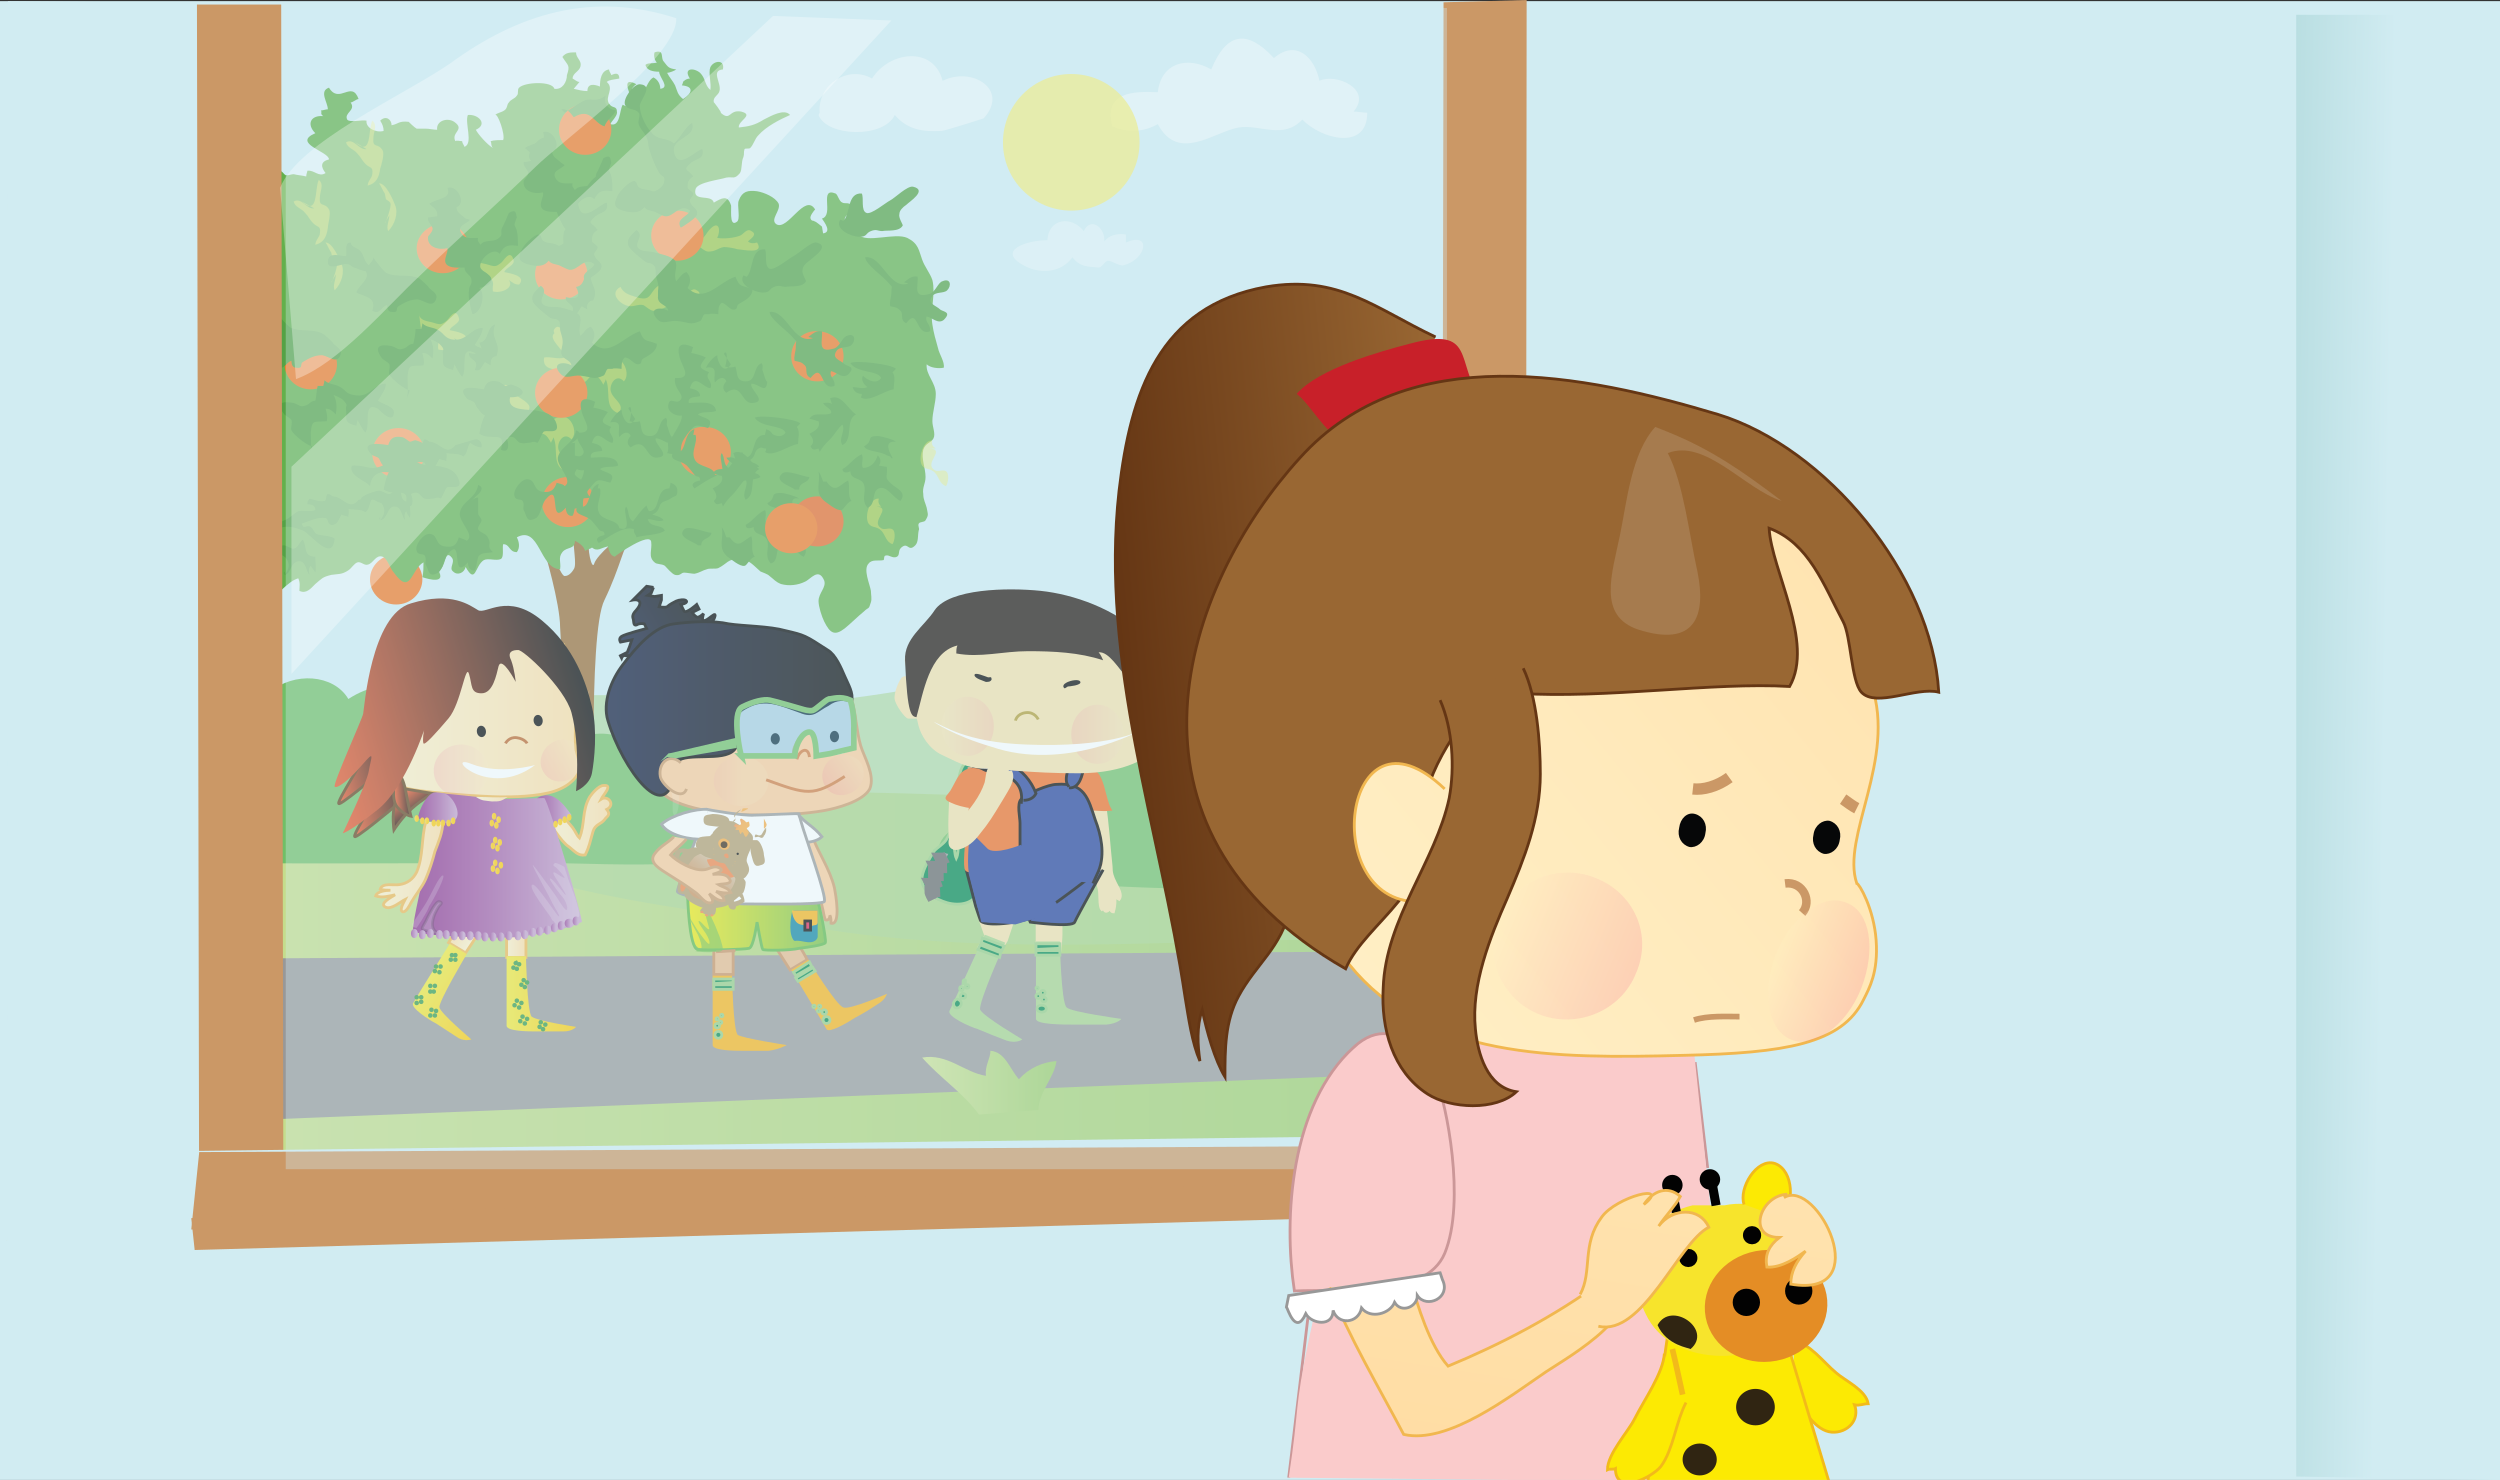 <svg xmlns="http://www.w3.org/2000/svg" version="1.0" viewBox="0 0 219.6 130"><rect x="0" y="0" width="219.6" height="130" fill="#333333" stroke="none"/><switch><g><path fill="#D1ECF2" d="M0 .1h220v130H0z"/><linearGradient id="a" x1="-41.13" x2="7.315" y1="323.669" y2="323.669" gradientTransform="matrix(2.76 0 0 -2.76 114.128 982.45)" gradientUnits="userSpaceOnUse"><stop offset="0" stop-color="#cee194"/><stop offset="1" stop-color="#98cb66"/></linearGradient><path fill="url(#a)" d="M10.1 70.9s52-2.9 86.5-.4 37.7 2.3 37.7 2.3V109H.6l9.5-38.1z"/><path fill="#A7D38B" d="M48.5 61.4c6-1.1 12.3.8 18.4.6 8-.3 16.1-1.9 23.9-3.7 12.2-2.7 26-6.6 38.4-5.6.4 6.9-.2 13.5-.3 20.4 0 2.1.5 5.5-.7 7.4-1.8 2.7-5.7 2-9 2-15.3 0-31.1 1.5-46.3-.8-7.9-1.2-15.6-2-23.4-3.9-7.6-1.8-15.4-3.1-22.1-6.9-4.3-2.3-2.4-3.6 1.6-5.6 3.2-1.6 7.3-2.5 10.9-3.3 1.8-.4 3.9-.8 5.7-1.3" opacity=".72"/><path fill="#70BF66" d="M82.4 75.5c-.3-2.1 1.6-3.3 3.7-3-1.5-3.8 2.7-4.3 5.4-4.4-.1-3.2 3.7-5.4 6.3-3.7 1.4-3 5.4-2.2 7.4-.3 1.2-1.9 5.8-3.4 6.2-.3 2.3-.9 4.2.1 4.4 2.6 3-1.1 2.7 1.3 4.7 2.3 1 .5 1.9-.7 2.9-.2 1 .4 1.1 1.8 2.3 2.3 2 .8 4.6-.9 5.8 2.2 1.3 3.3-3.1 3.2-5.9 3.7-9.5 1.6-19.1 1.6-28.6 1.1-3.3-.2-11.9.6-14.1-2.1"/><ellipse cx="34.8" cy="50.9" fill="#F37721" rx="2.3" ry="2.2"/><path fill="#996A33" d="M52.3 74.7s-.7-19.1.8-22c1.4-2.9 1.7-4.9 2.2-5.1.5-.2.8-.9 0-.8-.8.1-2.9 2-3.1 2.7s-.7-1.5-.4-2.1c.3-.6.2-1.3-.1-1.4-.3-.1-1.2.4-1.3 1.2-.1.8.3 2.4 0 2.8-.3.5-.6.6-.8.6-.3 0-1-1.8-1-2.1s-.8-.2-.8-.2 1.4 4.7 1.4 6.8c.1 2.2.5 5.4.1 7.2-.4 1.8 0 10.9-.1 11.8-.2.9 3.1.6 3.1.6z"/><path fill="#63B04C" d="M37.2 49.4c0 .4 0 .9-.1 1.3.6.2 2.1.6 1.4-.6.7-.1.5-2 1.2-1.1.3.4-.3.9.1 1.2.4.4 1 .1 1.1-.4.9 1.6.8-.1 1.6-.6.4-.2 1.1.1 1.5-.1.3-.2.1-1 .2-1.3.6 0 .5.7 1.2.7.3-.4.2-.9 0-1.3 2-1.1 2 2.8 3.8 2.8.1-.6-.2-1 .2-1.5s1.1-.2 1.1-1c.4.2.8.5.9.9.1-.1.5-.2.6-.3.5.4.8 0 1.4-.1.1.4.2.8.6.9.2-.2 3.1-2.2 3.2-1.3.1.7-.3 1.3.3 1.8.2.2.6.1.9.3.2.2.6.7.9.8.5.1.5-.2.8-.2.2 0 .7.1.9.1.5-.1.7-.3 1.1-.4.2-.1.8 0 1-.1.8-.4.8-.8 1.8-.8.9 0 1.3.6 1.9 1.1.2.1.6.2.8.4.4.3.5.5 1 .7.7.2 1.5.1 2.1-.2.5-.2 1.2-1.3 1.7-.1.2.6-.5 1.1-.5 1.8 0 .5.3 1.4.5 1.8.5 1 .9 1.3 1.8.6.5-.4 1.2-1.1 1.7-1.5.4-.4.4-.1.6-.8.1-.3 0-.7 0-1-.1-.6-.7-1.9-.2-2.4.3-.4.9-.2 1.3-.3.1 0 0-.4.2-.4.3-.1.6.3 1 .1.3-.2 0-.6.5-.9.5-.3.5.5 1.1-.1.3-.3.2-.9.3-1.3.1-.2-.1-.4 0-.6.1-.2.5-.1.6-.3.3-.5.2-.5.1-1.1-.1-.4-.3-.7-.3-1.2-.1-.6.2-.9.2-1.5 0-.8-.4-1.6-.2-2.4.2-.6.7-.6.9-1 .2-.4-.1-1-.1-1.5 0-.8.3-1.6.3-2.4 0-1-.9-1.7-.8-2.6.3.3 1 .4 1.5.3.1-.5-.4-1.2-.5-1.7-.2-.7-.4-1.4-.5-2.1-.2-1.2.3-2.7 0-3.9-.2-.6-.7-1.2-.9-1.8-.3-.8-.3-1.4-1.3-1.9-1.1-.5-3.6.5-4.3-.3 1-1.1-.8-.7-1.1-1.1-.5-.7 1.1-1 1.5-1.2-.2-.6-.8-.3-1.2-.4-.2-.1-.4 0-.6-.1-.3-.1-.4-.7-.6-.8-1.5-.6-.1 1.9-1.2 2.2.2.3.9 1.2.1 1.3l-.1-.6c.1.1-.7-.6-.6-.4-.1-.2-.3 0-.4-.3-.1-.2.3-.7.4-.8-.9-1.5-2.4 1.9-3.4 1.3-.6-.4.4-1.2.2-1.8-.3-.6-1.3-1-1.9-1.1-.8-.1-1.3 0-1.6.8-.2.4.2 1.7-.2 1.9-.7.5-.4-1.4-.5-1.5-.3-.9-.8-.6-1.5-.2-.2-.8-1.9 0-1.6-1.2.2-.6 2.1-.8 2.7-1 .6-.1.7.2 1.2-.4.2-.3.1-1 .3-1.4.1-.3 0-.4.1-.7.1-.1.4 0 .5-.1.3-.3.4-.8.7-1.1.7-.8 1.9-1.4 2.8-1.8-.5-.6-1.7.1-2.3.4-.8.5-1.3.6-2.2.7-.1-.6 1.4-1.1.2-1.4-1.1-.2-.9.9-1.8.1.2.1-.7-1.1-.6-.9-.1-.5.4-.6.5-1 .2-.7-.8-1.8.3-1.9.2-.9-.8-.8-1.1-.2-.2.5.1 1.4 0 2-.5-.4-.4-1-.9-1.5-.6-.5-1.5-.4-.9.5-.2 0-.4.1-.5.2-.1 0-.1.2-.2.4 1.1.1.9.7.1 1.2-.5-.4-.5-.7-.7-1.2-.2-.4-.5-.7-.7-1.1.2 0 .7-.2.8-.3-.7-.1-.7-.2-1.1-.7-.3-.3.1-1.1-.8-.8-.1.3 0 .7.2.9-.4.1-.8 0-1 .2.1.5.7.6 1.2.6 0 .5 1 1.4.1 1.5 0-.4-.2-.8-.6-1-.8.4-.8 2.5-1.9 1 .1-.1.2-.3.4-.4-1.1-.6-.8.3-.6.8.1.4.5 1.6-.6 1-.3.5-.2 2-1.1 1.7.1-.2.6-.7.6-1 0-.7-.4-.3-.7-.8-.4-.6.5-1.3-.2-1.9.2-.2.6-.2 1.1-.3 0-.5-.3-.5-.7-.3 0-.1-.2-.3-.2-.5-.7.1-.8.9-.8 1.5-.5-.2-1.1-.3-1.1.4-.4 0-.8-.1-1.2-.2.1-.1.4-.5.5-.6-.2 0-.4-.2-.6-.3 0-.5.6-.6.7-1.1.1-.5-.4-.7-.4-1.2-.5 0-.9 0-1.2.4.5.8.7.7.4 1.6 0 .6-.4 1.3-1.1 1.2-.2-.7-2.6-.6-3.1-.1-.2.2 0 .5-.2.7-.2.3-.5.3-.7.6-.2.2-.1.5-.4.7-.3.2-.6.2-.8.4.2-.2.9 1.7.7 2.2-.3 0-.8 0-1.1.1.1.2 0 .4.2.6-.5-.3-1.3-1.2-1.5-1.6 1.1-.5.2-1.4-.7-1.3-.3.7.5 2.5-.3 2.8 0-.1-.2-.3-.2-.5-.2 0-.5-.1-.6 0-.4-.8.9-1-.1-1.7-.6-.4-1.6-.1-1.5.7-.3 0-.7-.1-1-.1h-.8c-.2-.1-.7-.6-.7-.6-.9-.1-.9.2-1.5.3 0-.5-.5-.9-1-.4.2.3.3.6.3.9-.7.2-1.6-.3-1.5-.9-.4-.1-1.5.2-1.7-.1-.3-.6.8-.8.3-1.5.2 0 .5-.3.7-.3-.6-1.7-1.7.5-2.6-1-.9.3-.1 1.3-.1 1.9-.2 0-.4.1-.6.1.1.2-.1.3.2.5-1.1-.1-1.5.7-.7 1.5-2.1.9 1.2 1.6 1.2 2.3-.8.2-.7.7-.3 1.2-.6.4-1-.3-1.6-.2 0 .1-.1.3-.1.5-.4-.1-.7-.1-1.1-.2-.2 0-.4.1-.6.1-.3 0-.3-.4-.7-.4-1.3.2 0 1.5-.9 1.7-.5-.3-.4-.9-.2-1.3-.8.4-.2 1.1 0 1.7.2.4 0 .5.3.9.2.3.7.1.6.8-.5.2-.7-.4-1.2-.4-.6 0-.5.7-1.3.3-.1.4.2.8.5 1.1-.4.2-2 .4-2.4.1-.2.4-.5 1-.1 1.4-1.6 0-.2 1.3-.1 1.7.3.9-1.1 1.3.1 2.2-.3.1-.4.3-.7.5.2.3.5.5.7.7-.6.2-.7 1.2-.8 1.7-.1 1.4.7 1.6 1.6 2.4.2.2 1 .9 1.2 1.2.6 1.1-1.4.8-1.3 2.1-.2 0-.5.1-.6.1-.3.7.6.9 1.1.9-.4.4-1.1.2-1.1.8.7.3.8-.4 1.4-.6.4.4 0 1 .6 1.4-.3.1-.7.1-1.1.1-.9.1-.6 0-1.2.6-.4.4-.9.4-.6 1 .2.6.8.5 1.3.5 0 .5.1 1 .2 1.4-.8.1-1.6.3-2.3.7 0 .3.6 1.2.8 1.4.6.4.9.1 1.6.2.2.5-.1.4-.2.8 0-.1-.6 1-.5.9 0 .1 0 .3-.1.4-.2.2-.6 0-.6.1-.3.2-.7 0-.6.7.7.3 1.1-.1 1.8.6.5.6.5 1.5 1.4.5.4.3.1.7.4 1.1.3.4 1 .5.8 1.1-.7-.1-.4.4-.8.7-.4.3-.8.3-1.2.6-.6.5-1 2-.3 2.6.1.1 1.1.3 1.3.3.7.2.8.2 1.5 0 1-.4 1.7-1.6 2.7-1.9.2.4.1.8.1 1.1.6.3 1-.2 1.4-.6.6-.5.6-.6 1.4-.8.6-.1.9 0 1.5-.4.3-.2.5-.6.8-.7.3-.1.6.3.9.2.5-.1.7-.9 1.3-.7.4.1.7 1.1 1 1.4 1.5 2.1 1.5-.3 2.6-.9"/><path fill="#F3EB4D" d="M29.1 24.8c.1 0 .6-1.5.5-1.7 0-.2-.3-.3-.4-.4l-.1-.5c-.2-.3-.3-.6-.5-.9.6 0 1.2 1.4 1.4 1.9.3.7 0 1.7-.6 2.3-.2-.4.1-.9.1-1.4m-3-6.4c1.5 1.3 1.1-1 1.5-1.9.5.4.1 1 .1 1.5-.1 1 .4.4.8 1.1.2.3-.1 1.3-.1 1.6-.1.7-.3 1.3-1.1 1.5 0-.4.4-.7.4-1 .1-.7-.2-.5-.6-.9-.3-.3-.4-.6-.7-.9-.3-.4-.9-.5-1-1 .7-.4 1.1.7 1.8.6m30.6 7.8c.6.1 1.5 0 2-.2.3-.1.6-.7 1-.4.6.3-.1.7-.3.9.2.2.5.2.8.1.7 1.1-1.3.6-1.7.6-.3-.1-.9-.2-1.2-.2-.6.1-.7.4-1.4.4-.3 0-.8-.5-.9-.5-.4-.1-.7.1-1.1.1-.8 0-2-1.1-.9-1.7.3.6.8.7 1.4.9 1.3.4 1.1-.3 1.8-.9.7-.6.8.3.5.9zM77 44.5c1.4.1-.6 1.3.4 1.9.3.2.7-.1 1 .1.3.2.2 1 0 1.3-.6-.2-.6-.8-1-1.2-.4-.4-.8-.2-1.1-.6-.4-.6.1-2.3.9-2.2-.1.3 0 .5.2.7m-31.5-8.7c.1-.5-1.2-1.9-1.7-1.5-.9.5.9 1.6.8 2.2-.6.2-1.2-.1-1.8 0-.2 1.1.9 1 1.6 1.2.4.1.6.4.9.5.4.2.8 0 1 .5.4-.2.4-.6.9-.6.4 0 .7.6.8.8 0-.1.2-.3.2-.5.5 1-.2 2.5 1.1 3 .7-.7-.4-1.2-.6-1.8-.3-.6.4-1.8 1.1-1 .6-.6 0-2.2-1-2-.5.1-.7.4-1.3.5-.5 0-.9 0-1.3-.3-.7-.6 0-.6-.1-1.1-.1-.4-1-.8-1.3-1.1-.2-.2-.7-1.2-1.1-.6-.3.4.7.9.1 1.1m-7.2-6c.5-.5 1 0 1.3.4.4.6.1.6.2 1.2.7.2 1.9-.2 1.4-1 .3.2.5.4.9.4.7-.8-.9-1-1.3-1.1.1-.4 1-.6.8-1.1-.3-1-.9.2-1.1.3-.5.4-.6.3-1.3.1-.5-.1-1.1-.2-1.1-.8m-3-7.9c.1 0 .6-1.5.5-1.7 0-.2-.3-.3-.4-.4l-.1-.5c-.2-.3-.3-.6-.5-.9.6 0 1.2 1.4 1.4 1.9.3.7 0 1.7-.6 2.3-.2-.4.1-.9.1-1.4m-3-6.4c1.5 1.3 1.1-1 1.5-1.9.5.4.1 1 .1 1.5-.1 1 .4.4.8 1.1.2.3-.1 1.3-.2 1.6-.1.7-.3 1.3-1.1 1.5 0-.4.4-.7.4-1 .1-.7-.2-.5-.6-.9-.3-.3-.4-.6-.7-.9-.3-.4-.9-.5-1-1 .7-.4 1.1.7 1.8.6M63 20.9c.6.1 1.5 0 2-.2.3-.1.6-.7 1-.4.6.3-.1.7-.3.9.2.2.5.2.8.1.7 1.1-1.3.6-1.7.6-.3-.1-.9-.2-1.2-.2-.6.1-.7.4-1.4.4-.3 0-.8-.5-.9-.5-.4-.1-.7.1-1.1.1-.8 0-2-1.1-.9-1.7.3.6.8.7 1.4.9 1.3.4 1.1-.3 1.8-.9.7-.6.8.3.5.9zm18.7 18.5c1.4.1-.6 1.3.4 1.9.3.2.7-.1 1 .1.3.2.2 1 0 1.3-.6-.2-.6-.8-1-1.2-.4-.4-.8-.2-1.1-.6-.4-.6.1-2.3.9-2.2-.1.3 0 .5.3.7m-31.7-8.7c.1-.5-1.2-1.9-1.7-1.5-.9.5.9 1.6.8 2.2-.6.2-1.2-.1-1.8 0-.2 1.1.9 1 1.6 1.2.4.1.6.4.9.5.4.2.8 0 1 .5.4-.2.4-.6.9-.6.4 0 .7.6.8.8 0-.1.2-.3.2-.5.5 1-.2 2.5 1.1 3 .7-.7-.4-1.2-.6-1.8-.3-.6.4-1.8 1.1-1 .6-.6 0-2.2-1-2-.5.1-.7.4-1.3.5-.5 0-.9 0-1.3-.3-.7-.6 0-.6-.1-1.1-.1-.4-1-.8-1.3-1.1-.2-.2-.7-1.2-1.1-.6-.3.4.7.9.1 1.1m-7-6c.5-.5 1 0 1.3.4.4.6.1.6.2 1.2.7.2 1.9-.3 1.4-1 .3.2.5.4.9.4.7-.8-.9-1-1.3-1.1.1-.4 1-.6.8-1.1-.3-1-.9.2-1.1.3-.5.4-.6.3-1.3.1-.5-.1-1.1-.2-1.1-.8" opacity=".41"/><path fill="#F37721" d="M36.6 21.8c0 1.2 1 2.2 2.3 2.2 1.3 0 2.3-1 2.3-2.2 0-1.2-1-2.2-2.3-2.2-1.3.1-2.3 1.1-2.3 2.2z"/><ellipse cx="71.8" cy="45.8" fill="#E96724" rx="2.3" ry="2.2"/><ellipse cx="59.5" cy="20.7" fill="#F37721" rx="2.3" ry="2.2"/><ellipse cx="49.3" cy="34.5" fill="#F37721" rx="2.3" ry="2.2"/><path fill="#F37721" d="M49.1 11.4c0 1.2 1 2.2 2.3 2.2 1.3 0 2.3-1 2.3-2.2s-1-2.2-2.3-2.2c-1.3-.1-2.3 1-2.3 2.2z"/><ellipse cx="49.9" cy="44.1" fill="#F37721" rx="2.3" ry="2.2"/><ellipse cx="49.3" cy="24.1" fill="#F37721" rx="2.3" ry="2.2"/><path fill="#F37721" d="M59.6 39.7c0 1.2 1 2.2 2.3 2.2 1.3 0 2.3-1 2.3-2.2 0-1.2-1-2.2-2.3-2.2-1.3-.1-2.3 1-2.3 2.2z"/><ellipse cx="35" cy="39.8" fill="#F37721" rx="2.3" ry="2.2"/><path fill="#F37721" d="M69.5 31.3c0 1.2 1 2.2 2.3 2.2 1.3 0 2.3-1 2.3-2.2 0-1.2-1-2.2-2.3-2.2-1.2-.1-2.3.9-2.3 2.2z"/><ellipse cx="27.3" cy="32" fill="#F37721" rx="2.3" ry="2.2"/><g fill="#54A245"><path d="M57.5 16.8c.3-.1.7-.4.8-.7.2-.7-.1-.5-.4-.9-.4-.7-.7-1.5-.9-2.2-.1-.3 0-.6-.3-1.1-.2-.4-.5-.6-.6-1-.1-.3.2-.8 0-1-.3-.4-1-.2-1.2-.7s.7-1.8 1.3-1.8c1.3.1 0 1.4 0 1.9 0 .7.5 1.8 1 2.3.6.8 1.3.4 2 1 .6-.5 1-1.5 1.6-1.8.4 1.3-1.8 1.3-1.6 2.5.3 1.8 2-.2 2.5-.2.2.9-.5.8-1 1.2-.8.7-.3.5.2 1.2-.5.3-.5.6-.5 1 0 .1.4.3.5.5 0 .3-.4.5-.3.7.2.6.8.6.6 1.2-.1.3-1.2 1-1.4 1.1-.5-.8.7-1 .8-1.5-.9-.7-1.4.6-2.2.5-.1 0-.9-.4-.9-.4-.3-.1-.7-.1-.9-.4-.4.5-.9.5-1.5.4-1-.2-1.3-.5-.9-1.3.1-.4 1.1-1.4 1.5-1.4.3 0 .2.5.5.6.3.2.7.1 1.1.3m16.5 2.5c.1 0 .2.1.3.1.6-.6.3-2.5 1.6-2.4.2.4-.1 1.5.4 1.7.4.2 1.7-.9 2.1-1.1.4-.2 1.5-1.3 2-1.2 1.3.3-.3 1.3-.6 1.6-.3.2-.6.5-.6.8-.1.3.3.9.3 1-.3.6-1.4.4-1.8.5-.4 0-.5-.2-1 0s-.3.5-1 .5c-.8 0-2.2-.7-1.7-1.5M63.6 31.1c0-.1.1-.2.2-.1.1.4 0 .8-.1 1.2.3.1.6.1.9 0 .2.5 0 1.3.9 1.3 1 0 .6-1.3 1.4-1.6.2.3 0 .5.1.7 0-.1.3 1.1.4.9-.1 1.2-.7.2-1.4.2-.2.5 1.5 1.6.1 1.7-1 .1-.9-1.9-2.3-.9-.4-.3-.3-.7 0-1-.2-.5-.7-.3-1 .1-.2-.6.4-1.5-.8-1.3.2-.4.6-.9 1-1.1 0 .6.6 1.8 1.2.8m-14.4 7.2c.2-.2.4-.3.7-.3v1.4c0 .2.3.4.3.6 0 .2-.4.6-.3.8.3.4.7.4 1 .8.3.5-.2.7.4 1.2-.4.1-.9 0-1.2.3-.2.1-.2 1-.4 1.3-.4.1-.6-.3-.6-.7-1.6 1.8-.3-2.5-1.8-.7-.3.4-.4 1.3-.8 1.6-.9.5-.8-.2-1.1-.7-.1-.2.1-.5-.1-.8-.1-.2-.6 0-.7-.4-.2-.5.6-1.6 1.2-1.5.7.1.4 1 1.3 1.1.7.1 1-.2 1.2-.8.2.1.6.1.7.3.8-.5-.7-1.7-.6-2.5.2-1 1.4-1.2 1.6-2.4.6.2.2.7-.2 1m-5.6-3.9c1.4 0 1.5-.7.2-1.1-.2-.1-.4.1-.6.1-.2-.1-.5-.4-.7-.4-.6-.1-1 0-1.2.7-.6-.1-2.6-.5-1.5.8.2.2.6.2.7.4l.2.4c.2.2.3.5.7.7-.3.5-.4 1.1-.5 1.6 1 .7 2.4-.4 1.9 1.4.8.4.7-.6.5-1 .8-.4.8.3 1.2.4.4.1.4 0 .7 0 .3 0 .4-.2.8 0 .1 0 .4-.8.5-.9.1-.4 1.7.4 1.1-1-.3-.6-.9-.8-1.5-.9-.8-.2-2.8.1-2.5-1.2zM33.4 45.7c.4-.5.5-1 .1-1.5-.6-.6-1.3-.1-1.8-.4.1-.3 1.3-.7 1.6-.7.3 0 .6.3.9.3.4-.1.5-.6.8-.8.4.6 0 1.5 1 1.5 0 .5.1 1.1 0 1.4-.1-.2-.3-.4-.3-.6-.2.2-.2.5-.1.8-.3-.2-.3-1.2-.9-1.2-.7-.1-.6 1.1-1.3 1.2-.1-.1-.1-.2 0-.3M69.8 43c-.3-.3-1.9-.7-1.1-1.4.4-.4 1.9.3 2.4.3-.1.6-.9.4-.9 1.1m1.8-3.3c.3-.5.5-.7.9-1.1.4-.4.7-1 1.1-1.3.3.6-.4 1.2 0 1.8 1-.5.2-2.2 1.2-2.7-.7-.4-1.3-1.9-2.3-1.4.1.1.1.4.2.5-.3-.2-.6-.1-.8-.1.2.4.8.5.7.9-.7.3-1.5-.2-1.9.5.3 0 .6.2.8.2.2.6-.4.9-.8 1.1.3.4.5.7.1 1.1.2.4.3.3.7.2m.7 2.9c.8 1.1 1.1.3 1.9-.1.2.6-.1 1.3.3 1.8-.4.1-.7.8-.9.8-.4.1-1.2-.6-1.5-.8-.9-.8-.3-1.5-.5-2.6.2.3.3.6.4.9m5.9-2.2c.1.2.2.2.2.1-.3-.5-.8-1.5.3-1.4-.2-.2-1.3-.5-1.6-.5-1.1 0-.3.4-1.2.9.2.5 1.4.4 2 .8m.8-7.6c-.3-.4-3.6-.8-4-.5.6.9 2.4.6 2.7 1.3-.4.6-1.2.2-1.6-.2-.2.4.1.8.4 1-.4.2-.9 0-1.3 0 .1.4.4.6.8.6 0 .1 0 .2-.1.3.7.5 2.1-.6 2.9-.7 0-.5.2-1.1-.1-1.5m-20.6-7.2c.1-.5-.1-.9-.2-1.3 0-.1 0-.8-.1-.8-.3-.4-.5-.2-.8-.4-.4-.3-1.3-1-1.5-1.4-.2-.6.2-.9.7-1.4.7.5-.1 1 .1 1.5.3.5 1.1.3 1.6.5.4.1 1.4.3 1.7.7.3.5-.2 1.2.1 1.8.3-.3.5-.7.9-.8.4.4.4.9.1 1.4 1.5 1.4 2.7-.5 4.2-1 .4 1 .5.7 1.5 1.1 0 .7-.7 1-1.2 1.3-.3.2 0 .5-.5.5-.3 0-.7-.6-1-.6-.3.2-.3.6-.3 1-.1 0-.7-.1-.8 0h-.4c-.2.1-.2.5-.4.6-.9.4-1 .1-2 0-.7-.1-1.3.4-1.8-.2-.8-.9.3-1.1 1-.7-.1-.6-1-.5-.9-1.3m-8.5-11.7c-.3-.3-.8-.5-.8-1 .9-.3.1-2-.8-1.7.4 1-.9.9-1.6 1.4.3.3.8.5.7 1.1-.2 0-.6.2-.8.1-.1.4.4.7.4 1s-.4.6-.4.7c-.1.9.9 1.2 1.7 1 .1.4-.4 1-.1 1.4.3.4 1.2.3 1.6.3 0 .5.5.6.5 1 .2.6-.2.5-.2 1-.1.5.1 1.5.3 2.1.8-.1 1.2-1.8.6-2.3.3-.1.9-.2 1-.4.3-.7-.7-.8-.9-1.3-.2-.6 1.1-1.9 1.7-1.2.4-.8.8-.8 1.6-.7 0-.5 0-.9-.1-1.3 0-.2-.2-.4-.2-.6 0-.1.2-.6.2-.6-.1-.3 0-.8-.7-.4 0 0-.5 1.2-.6 1.3-.2.5.2.6-.4 1-.5.3-1.1 0-1.5.5-.1-.2-.3-.3-.2-.6-.5 0-1.1.1-1.4-.3-.6-.8.4-.9.7-1.3"/><path d="M59.8 39.8c0-.8.1-1 .6-1.7.7-.9.7-.8 1.8-.5.6-.9-.4-.8-.9-1.2.4-.3 1.1-.1 1.6-.3-.1-1-1.7-.7-2.4-.7-.1-.6.6-.5 1-.6 0-.5-.5-.6-.9-.7.4-1.4 1.2 0 1.8 0 .3-.6-.6-.9-.1-1.4-1-.4-.9-.5-.3-1.3-.4-.2-.8-.3-1.3-.4.1-.1.1-.4.2-.5-1.1-.5-1.5-.2-1.2.9.2.8 1.2 1.9-.4 1.8-.2 1 1 1.5.4 2-.4.3-.9-.4-1 .4-.1.6.7 1 1.2.9 0 .5-.4 1.1-.7 1.6-.1.3-.4.4-.5.7-.1.3.1.6-.1 1 .3.1.6.1.9 0M32.8 22.6c0 .3-.3.5-.4.7-.4-.3-.4-.8-.7-1.2-.3-.4-.8-.3-.9-.8-.6 0-.3.8-.4 1.2-.5 0-1.5-.4-1.6.4-.1 1 1.3.2 1.6.3.4 0 .4.2.7.3 0 0 1 .4 1 .3.5.7-.6 1.2-.8 1.9.8.4 1.8.4 1.4 1.6.7.4.8-.4 1.3-.5 0 .3.1.6.4.6.7.1.3-.3.6-.5.5-.3 1-.6 1.7-.6.6.1 1.3.8 1.6 0 .2-.5-.3-.7-.6-1-.1-.2-.7-.7-.8-.8-.9-.5-2.1-.1-2.9-.5-.1.1-1.2-1.3-1.2-1.4zm2.9 12.5c.2-.6.1-1.4.1-2 .1-1.2.3-.9 1.4-1 .1-.4 0-.7-.1-1.1.4 0 .6.2.9.5.1-.6.1-1.2-.2-1.7.3.1.5.2.8.4.6.6.2.5.3.9.1.8-.3 1.1.9 1.4 0-.1.1-.3.1-.5.2.3.4.8.7 1.1.5-.7-.3-2.8 1.1-2.1.1.1 1.3 1.4 1.4.4.1-.6-1-.8-1.4-1.1.3-.5.7-1 .7-1.5-1.1 0-1.4 1.3-2.8 1-.6-.2-.6-.5-1.1-.8-.5-.3-1-.2-1.4-.6 0 .2-.1.4-.1.5h-.5c0 .4-.1.9-.2 1.3-.4 0-.5.3-.8.4-.6.2-.5 0-1.1-.2-1-.2-1.6 0-.9 1 .1.2.6.4.7.6.1.3-.1.7 0 .9.2.4 1.3 1.3 1.8 1.4m4 4.8c-.8 1-1.3-.2-2.2-.3-.2 0-.2-.2-.5-.2-.2 0-.1.6-.3.6-.4.1-.9-.1-1.3-.2-.1.2-.1.3-.1.5.4 0 .7.1.7.5-.5.2-1.1 0-1.5.1-.4.2-.7.6-1.2.8-1.1.5-1.5-.1-2.7 0-.3.9 1.2 1.3 1.6 1.8.2-1.5 1.5-1.4 2.7-.9.7.3 2.6 2.9 2.8.7-.5-.3-1.1-.2-1.6-.5-.2-.1-.3-.5-.5-.6-.3-.3-.6.3-.8-.3.6-.2 1.4-.6 2.1-.5.3.1.1.7.7.6.4-.1.5-.6.7-.9.1.1.4.1.6.2 0-.2.1-.5 0-.7.5.1 1.1 0 1.5.3.4-.3.3-.8.6-1.2.3.2.6.4 1 .4.1-.4-.2-.8-.6-.7m37.7-13.8c.4-.3.7-.6 1.2-.5.1.8-.5 2 1.1 1.5.5-.2.7-1 1.1-1.1.7-.3.8.4.4.8-.3.3-1 .1-1.3.5-.5.7.3.8.7 1.2.3.2 1 .2.3.9-.5.4-1-.2-1.5-.3-.2.5.4.7.3 1.3-1.3.5-1-2.2-2.1-.7-.6-.3-.2-.8-.5-1.1-.3-.3-.4-.3-.9-.4-.1-.4.1-.8.1-1.2 0-.8.2-.3-.3-.9-.4-.5-2-1.6-2-2.2 1.5-.2 2.1 2.9 3.8 2.3M74 41.2c.6-.3 1-1 1.7-1.3.2.4-.1.8.1 1.2.7 0 1.1-.5 1.3-1.1.3.3.3.6.1.9.1 0 .5.1.7.1.1.9-.3.9.4 1.5.4.4 1.4.7.8 1.5-.6-.2-1.2-1.4-1.9-1.1-.7.3-.2 1.4-1 1.7-.6-.7-.1-1.3-.3-2-.2-.7-1.2-.4-1.2-1.2-.4.2-.7.1-.7-.2"/><path d="M60.9 38.2h.2c.2.7-.4 1.4-.1 2.1.3.8 1.7.6 1.8 1.4 1.3.4.2-1.5.6-1.9.3.4.1 1 .6 1.3.4-.5.7-1 1.2-1.4 0 .1.1.3.2.5 1.1 0 .5-2 1.8-2 0-.1.1-.4.1-.5.3.1.6.3.6.7 0 .6-.2.4-.6.7-.3.2-.6.2-.8.4-.3.3-.1.7-.8 1 .3.1.8.2 1 .5-.5.2-.9-.1-1.4-.1.2.8 1.2.4 1.5 1-.4.3-1.9.3-2.5.5 0-.2-.3-.4-.2-.7-.9-.4-2.4.8-3.1 1.2-.4-.4 0-.6.5-.7 0-.5-.3-.2-.5-.5-.1-.1-.6-.8-.8-.9-.5-.4-1.6-.3-1-1.2 1.2.6.7-1.6 1.8-1.9m-8.9-11.3c.6-1.2-.6-1.5-.1-2.8-.8.2-.5 1.5-1.4 1.6.5 1 0 1.1-.9.9-.1.7 1 .5.5 1.5.5.2.6-.3.9-.7.1.1.4.2.5.3-.1-.3 0-.7.4-.8"/></g><g fill="#54A245"><path d="M49.1 21.6c.3-.1.7-.4.8-.8.2-.7-.1-.4-.4-.9-.4-.7-.7-1.5-.9-2.2-.1-.3 0-.6-.3-1.1-.2-.4-.5-.6-.6-1-.1-.3.2-.8 0-1-.3-.4-1-.2-1.2-.7-.2-.5.7-1.8 1.3-1.8 1.2.1 0 1.4 0 1.9 0 .7.5 1.8 1 2.3.6.8 1.3.4 2 1 .6-.5 1-1.5 1.6-1.8.4 1.3-1.8 1.3-1.6 2.5.3 1.8 2-.2 2.5-.2.2.9-.5.8-1 1.2-.8.7-.3.5.2 1.2-.5.3-.5.6-.5 1 0 .1.4.3.5.5 0 .3-.4.5-.3.7.2.6.8.6.6 1.2-.1.3-1.2 1-1.4 1.1-.5-.8.7-1 .8-1.5-.9-.7-1.4.6-2.2.5-.1 0-.9-.4-.9-.4-.3-.1-.7-.1-.9-.4-.4.5-.9.5-1.5.4-1-.2-1.3-.5-.9-1.3.1-.4 1.1-1.4 1.5-1.4.3 0 .2.5.5.6.3.2.7.1 1.1.3m16.4 2.7c.1 0 .2.1.3.1.6-.6.3-2.5 1.6-2.4.2.4-.1 1.5.4 1.7.4.2 1.7-.9 2.1-1.1.4-.2 1.6-1.3 2-1.2 1.3.3-.3 1.3-.6 1.6-.3.2-.6.5-.6.8-.1.3.3.9.3 1-.3.6-1.4.4-1.8.5-.4 0-.5-.2-1 0s-.3.5-1 .5-2.2-.7-1.7-1.5M55.2 35.9c0-.1.1-.2.2-.1.1.4 0 .8-.1 1.2.3.1.6.1.9 0 .2.5 0 1.3.9 1.3 1 0 .6-1.3 1.4-1.6.2.3 0 .5.1.7 0-.1.3 1.1.4.9-.1 1.2-.7.2-1.4.2-.2.5 1.5 1.6.1 1.7-1 .1-.9-1.9-2.3-.9-.4-.3-.3-.7 0-1-.2-.5-.7-.3-1 .1-.2-.6.4-1.5-.8-1.3.2-.4.6-.9 1-1.1 0 .6.6 1.8 1.2.8M41.4 44c.2-.2.4-.3.6-.3v1.4c0 .2.3.4.3.6 0 .2-.4.6-.3.8.3.4.7.3.9.8.3.5-.2.7.4 1.2-.4.1-.9 0-1.2.3-.2.1-.2 1-.4 1.3-.4.1-.6-.3-.6-.7-1.6 1.8-.3-2.5-1.8-.7-.3.4-.4 1.3-.8 1.6-.9.5-.8-.2-1.1-.7-.1-.2.1-.5-.1-.8-.1-.2-.6 0-.7-.4-.2-.5.6-1.6 1.2-1.5.7.1.4 1 1.3 1.1.7.1 1-.1 1.2-.8.2.1.6.2.7.3.8-.5-.8-1.7-.6-2.5.2-1 1.4-1.2 1.6-2.4.6.2.2.7-.2 1m-5.4-3.8c1.4 0 1.5-.7.2-1.1-.2-.1-.4.1-.6.1-.2-.1-.5-.4-.7-.4-.6-.1-1 0-1.2.7-.6-.1-2.6-.4-1.5.8.2.2.6.2.7.4l.2.4c.2.2.2.5.7.7-.3.5-.4 1.1-.5 1.6 1 .7 2.4-.4 1.9 1.4.8.4.7-.6.5-1 .8-.4.8.3 1.2.4.4.1.4 0 .7 0s.4-.2.7 0c.1 0 .4-.8.5-.9.1-.4 1.7.4 1-1-.3-.6-.9-.8-1.4-.9-.7-.2-2.7.1-2.4-1.2zM25 50.5c.4-.5.5-1 .1-1.5-.6-.6-1.3-.1-1.8-.4.1-.3 1.3-.7 1.6-.7.3 0 .6.3.9.3.4-.1.5-.6.8-.8.4.6 0 1.5 1.1 1.5 0 .5.1 1.1 0 1.4-.1-.2-.3-.4-.4-.6-.2.2-.2.5-.1.8-.3-.2-.3-1.2-.9-1.2-.8 0-.7 1.1-1.3 1.2-.1-.1-.1-.2 0-.3m36.3-2.3c-.3-.3-1.9-.7-1.2-1.4.4-.4 1.9.3 2.4.3-.1.6-.9.4-.9 1.1m1.9-3.4c.3-.5.5-.7.9-1.1.4-.4.7-1 1.1-1.3.3.6-.4 1.2 0 1.8 1-.5.2-2.2 1.2-2.7-.7-.4-1.3-1.9-2.3-1.4.1.1.1.4.2.5-.3-.2-.6-.1-.8-.1.2.4.8.5.7.9-.7.3-1.5-.2-1.9.5.3 0 .6.2.8.2.2.6-.4.9-.8 1.1.3.4.5.8.1 1.1.2.4.3.3.7.2m.7 3c.8 1.1 1.1.3 1.9-.1.2.6-.1 1.3.3 1.8-.4.1-.7.8-.9.8-.4.1-1.2-.6-1.5-.8-.9-.8-.3-1.5-.5-2.6.2.3.3.6.4.9m5.9-2.2c.1.2.1.2.2.1-.2-.5-.7-1.5.3-1.3-.2-.2-1.3-.5-1.6-.5-1.1 0-.3.4-1.2.9.2.5 1.4.4 2 .8m.9-7.8c-.3-.4-3.6-.8-4-.5.6.9 2.4.6 2.7 1.3-.4.6-1.2.2-1.6-.2-.2.4.1.8.4 1-.4.2-.9 0-1.3 0 .1.4.4.6.8.6 0 .1 0 .2-.1.3.7.5 2.1-.6 2.9-.7 0-.5.2-1.1-.1-1.5m-20.6-7.2c.1-.5-.1-.9-.2-1.3 0-.1 0-.8-.1-.8-.3-.3-.5-.1-.8-.3-.4-.3-1.3-1-1.5-1.4-.2-.6.2-.9.7-1.4.7.5-.1 1 .1 1.5.3.5 1.1.3 1.6.4.4.1 1.4.3 1.7.7.3.5-.2 1.2.1 1.8.3-.3.5-.7.9-.8.4.4.4.9.1 1.4 1.5 1.4 2.7-.5 4.2-1 .4 1 .5.7 1.5 1.1 0 .7-.7 1-1.2 1.3-.3.2 0 .5-.5.5-.3 0-.7-.6-1.1-.6-.3.2-.3.6-.3 1-.1 0-.7-.1-.8 0h-.4c-.2.1-.2.5-.4.6-.9.4-1 .1-2 0-.7-.1-1.3.4-1.8-.2-.8-.9.3-1.1 1-.7-.1-.6-1-.5-.9-1.3m-8.4-11.6c-.3-.3-.8-.5-.8-1 .9-.3.1-2-.8-1.7.4 1-.9.9-1.6 1.4.3.3.8.5.7 1.1-.2 0-.6.1-.8.1-.1.4.4.7.4 1 0 .3-.4.6-.4.7-.1.9.9 1.2 1.7 1 .1.4-.4 1-.1 1.4.3.4 1.2.3 1.6.3 0 .5.5.6.6 1 .1.6-.2.5-.2 1-.1.5.1 1.5.3 2.1.8-.1 1.2-1.8.6-2.3.3-.1.9-.2 1-.5.3-.7-.7-.8-.9-1.3-.2-.6 1.1-1.9 1.7-1.2.4-.8.8-.8 1.6-.7 0-.5 0-.9-.1-1.3 0-.2-.2-.4-.2-.6 0-.1.2-.6.2-.6-.1-.3 0-.8-.7-.4 0 0-.5 1.2-.6 1.3-.2.5.2.6-.4 1-.5.3-1.1 0-1.5.5-.1-.2-.3-.3-.2-.6-.5 0-1.1.1-1.4-.3-.6-.8.4-.9.7-1.3"/><path d="M51.2 44.6c0-.8 0-1 .6-1.7.7-.9.7-.8 1.8-.5.6-.9-.4-.8-.9-1.2.4-.3 1.1-.1 1.6-.3-.1-1-1.7-.7-2.4-.7-.1-.6.6-.5 1-.6 0-.5-.5-.6-.9-.7.4-1.4 1.2 0 1.8 0 .3-.6-.6-.9-.1-1.4-1-.4-.9-.5-.3-1.3-.4-.2-.8-.3-1.3-.4.1-.1.1-.4.2-.5-1.1-.5-1.5-.2-1.2.9.2.8 1.2 1.9-.4 1.8-.2 1 1 1.5.4 2-.4.3-.9-.4-1 .4-.1.6.7 1 1.2.9 0 .5-.4 1.1-.7 1.6-.1.3-.4.4-.5.7-.1.3.1.6-.1 1 .3.1.6.1.9 0M24.4 27.5c0 .3-.3.5-.4.7-.4-.3-.4-.8-.7-1.2-.3-.4-.8-.3-.9-.8-.6 0-.3.8-.4 1.2-.5 0-1.5-.4-1.6.4-.1 1 1.3.2 1.6.3.4 0 .4.2.7.3 0 0 1 .4 1 .3.5.7-.6 1.2-.8 1.9.8.4 1.8.4 1.4 1.6.7.4.8-.4 1.3-.5 0 .3.1.6.4.6.7.1.3-.3.6-.5.5-.3 1-.6 1.7-.6.6.1 1.3.8 1.6 0 .2-.5-.3-.7-.6-1-.1-.2-.7-.7-.8-.8-.9-.6-2.1-.2-2.9-.6-.1.1-1.3-1.2-1.2-1.3zM27.2 40c.2-.6.1-1.4.1-2 .1-1.2.3-.9 1.4-1 .1-.4 0-.7-.1-1.1.4 0 .6.2.9.5.1-.6.1-1.2-.2-1.7.3.1.5.2.8.4.6.6.2.5.3.9.1.8-.3 1.1.9 1.4 0-.1.1-.3.1-.5.2.3.4.8.7 1.1.5-.7-.3-2.8 1.1-2.1.1.1 1.3 1.4 1.4.4.1-.6-1-.8-1.4-1.1.3-.5.7-1 .7-1.5-1.1 0-1.4 1.3-2.8 1-.7-.1-.7-.4-1.2-.7-.5-.3-1-.2-1.4-.6 0 .2-.1.4-.1.5h-.5c-.1.4-.1.9-.2 1.3-.4 0-.5.3-.8.4-.6.2-.5 0-1.1-.2-1-.2-1.6 0-.9.9.1.2.6.4.7.6.1.3-.1.7 0 .9.2.4 1.3 1.3 1.8 1.4m4.1 4.7c-.8 1-1.3-.2-2.2-.3-.2 0-.2-.2-.5-.2-.2 0-.1.6-.3.6-.4.1-.9-.1-1.3-.2-.2.2-.2.3-.2.5.4 0 .7.1.7.5-.5.2-1.1 0-1.5.1-.4.2-.7.6-1.2.8-1.1.5-1.5-.1-2.7 0-.3.9 1.2 1.3 1.6 1.8.2-1.5 1.5-1.4 2.7-.9.7.3 2.6 2.9 2.8.7-.5-.3-1.1-.2-1.6-.4-.2-.1-.3-.5-.5-.6-.3-.3-.6.3-.8-.3.6-.2 1.4-.6 2.1-.5.3.1.1.7.7.6.4-.1.5-.6.7-.9.1.1.4.1.6.2 0-.2.1-.5 0-.7.5.1 1.1 0 1.5.3.4-.3.3-.8.6-1.2.3.2.6.4 1 .4.1-.4-.2-.8-.6-.7M71 29.6c.4-.3.7-.6 1.2-.5.1.8-.5 2 1.1 1.5.5-.2.7-1 1.1-1.1.7-.3.8.4.4.8-.3.3-1 .1-1.3.5-.5.7.3.8.7 1.2.3.2 1 .2.3.9-.5.4-1-.2-1.5-.3-.2.5.4.7.3 1.3-1.3.5-.9-2.2-2.1-.7-.6-.3-.2-.8-.5-1.1-.3-.3-.4-.3-.9-.4-.1-.4.1-.8.1-1.2 0-.8.2-.3-.3-.9-.4-.5-2-1.6-2-2.2 1.5-.2 2.1 2.9 3.8 2.3m-5.9 16.4c.6-.3 1-1 1.7-1.3.2.4-.1.8.1 1.2.7 0 1.1-.5 1.3-1.1.3.3.3.6.1.9.1 0 .5.1.7.1.1.9-.3.9.4 1.5.4.4 1.4.7.8 1.5-.6-.2-1.2-1.4-1.9-1.1-.7.3-.2 1.5-1 1.7-.6-.7-.1-1.3-.3-2-.2-.7-1.2-.4-1.2-1.2-.5.2-.7.1-.7-.2"/><path d="M52.5 42.9h.2c.2.7-.4 1.4-.1 2.1.3.8 1.7.6 1.8 1.4 1.3.4.2-1.5.6-1.9.3.4.1 1 .6 1.3.4-.5.7-1 1.2-1.4 0 .1.1.3.2.5 1.1 0 .5-2 1.8-2 0-.1.1-.3.1-.5.3.1.6.3.6.7 0 .6-.2.4-.6.7-.3.2-.6.2-.8.4-.3.3-.1.7-.8 1 .3.1.8.2 1 .5-.5.2-.9-.1-1.4-.1.2.8 1.2.4 1.5 1-.4.4-1.9.4-2.5.6 0-.2-.3-.4-.2-.7-.9-.4-2.4.8-3.1 1.2-.4-.4 0-.6.5-.7 0-.5-.3-.2-.5-.5-.1-.1-.6-.8-.8-.9-.5-.4-1.6-.4-1-1.2 1.2.6.7-1.6 1.8-1.9m-9-11.2c.5-1.2-.6-1.5-.1-2.8-.8.2-.5 1.5-1.4 1.6.5 1 0 1.1-.9.9-.1.7 1 .5.5 1.5.5.2.6-.3.9-.7.1.1.4.2.5.3 0-.3 0-.7.4-.8"/></g><path fill="#54A245" d="M49.3 9.6c.5-.1.8.3 1.1.7 1.5-.9 1.7.5 2.7.8.2-.6.8-.9 1-1.4-.7-.1-1.1-.6-.9-1.3-.8.6-1.1.2-1.8.4-.5.2-1.3.8-1.8 1.1"/><ellipse cx="69.5" cy="46.4" fill="#F37721" rx="2.3" ry="2.2"/><path fill="#70BF66" d="M23.7 60.8c2.1-1.8 5.6-1.6 6.9.6 3.7-2.4 6.7-.6 7.6 2 5-2.2 8.7-1.2 11.1 2.2 3.7-2.5 7.7-.6 7 2.4 4.4-.4 7.2.8 6.4 3.7 6.3-.4 5.7 2.6.4 3.7-4.8.9-10.9.4-15.9.4-9.2 0-18.4.1-27.3 0 1.7-4.5.5-10.2.5-15"/><path fill="#989898" d="M20.7 84.2l112.9-.7 2.6 10.3-116.8 4.7z"/><linearGradient id="b" x1="-24.05" x2="-21.894" y1="329.84" y2="329.84" gradientTransform="matrix(2.76 0 0 -2.76 114.128 982.45)" gradientUnits="userSpaceOnUse"><stop offset="0" stop-color="#fff2ca"/><stop offset=".436" stop-color="#ffeabc"/><stop offset="1" stop-color="#ffdda4"/></linearGradient><path fill="url(#b)" stroke="#F1B74F" stroke-width=".25" d="M49.5 71.5c.1.5.5.8.8 1.2s.3.6.6.9c.5-1.2.2-2.4.9-3.6.2-.3.8-1 1.2-1 .9-.1 0 .8-.2 1.2.6-.4 1.3.5.5.9.4.5 0 .6-.2.9-.3.4-.8.4-1 1-.3 1-.3 1.3-.7 2.1-.6.1-.9-.3-1.4-.7-.8-.5-1.6-2.1-2.3-2.7"/><linearGradient id="c" x1="-24.362" x2="-23.181" y1="330.163" y2="330.163" gradientTransform="matrix(2.76 0 0 -2.76 114.128 982.45)" gradientUnits="userSpaceOnUse"><stop offset="0" stop-color="#8c2b8a"/><stop offset=".173" stop-color="#933992"/><stop offset=".501" stop-color="#a55da6"/><stop offset=".944" stop-color="#c298c6"/><stop offset="1" stop-color="#c6a0ca"/></linearGradient><path fill="url(#c)" d="M47.2 70.1c1.3-.8 2.3.5 3 1.5-.7.5-1.3.8-2 1.1-.4-.6-.7-1.2-1.2-1.7"/><linearGradient id="d" x1="32.3" x2="32.932" y1="158.747" y2="158.747" gradientTransform="rotate(-147.746 13.99 267.24) scale(2.76)" gradientUnits="userSpaceOnUse"><stop offset="0" stop-color="#fff2ca"/><stop offset=".436" stop-color="#ffeabc"/><stop offset="1" stop-color="#ffdda4"/></linearGradient><path fill="url(#d)" stroke="#F1B74F" stroke-width=".25" d="M42.3 81.5s-.6 1-.8 1.3l-.6.9-1.5-.9 1.4-2.2 1.5.9z"/><linearGradient id="e" x1="32.931" x2="30.707" y1="157.06" y2="157.06" gradientTransform="rotate(-147.746 13.99 267.24) scale(2.76)" gradientUnits="userSpaceOnUse"><stop offset="0" stop-color="#f3ea38"/><stop offset="1" stop-color="#ffca07"/></linearGradient><path fill="url(#e)" d="M41.4 91.3s-2.7-2.3-2.8-2.8 2.4-4.7 2.4-4.7l-1.5-.9s-3 4.8-3.2 5.2c-.3.4 1.4 1.5 2 1.8.6.4 1.4.9 2 1.3.6.3 1.1.1 1.1.1z"/><g fill="#369946"><circle cx="36.6" cy="88.1" r=".2"/><circle cx="36.6" cy="87.6" r=".2"/><circle cx="37" cy="87.6" r=".2"/><circle cx="37" cy="88" r=".2"/></g><g fill="#369946"><circle cx="37.8" cy="87.1" r=".2"/><circle cx="37.8" cy="86.6" r=".2"/><circle cx="38.2" cy="86.6" r=".2"/><circle cx="38.1" cy="87.1" r=".2"/></g><g fill="#369946"><circle cx="38.2" cy="85.3" r=".2"/><circle cx="38.3" cy="84.9" r=".2"/><circle cx="38.7" cy="84.9" r=".2"/><circle cx="38.6" cy="85.4" r=".2"/></g><g fill="#369946"><circle cx="39.6" cy="84.3" r=".2"/><circle cx="39.7" cy="83.9" r=".2"/><circle cx="40" cy="83.9" r=".2"/><circle cx="40" cy="84.3" r=".2"/></g><g fill="#369946"><circle cx="37.8" cy="89.2" r=".2"/><circle cx="37.9" cy="88.7" r=".2"/><circle cx="38.3" cy="88.8" r=".2"/><circle cx="38.2" cy="89.2" r=".2"/></g><linearGradient id="f" x1="-832.751" x2="-832.12" y1="326" y2="326" gradientTransform="matrix(2.76 0 0 -2.76 2342.688 982.45)" gradientUnits="userSpaceOnUse"><stop offset="0" stop-color="#fff2ca"/><stop offset=".436" stop-color="#ffeabc"/><stop offset="1" stop-color="#ffdda4"/></linearGradient><path fill="url(#f)" stroke="#F1B74F" stroke-width=".25" d="M44.5 81.5v2.6h1.7v-2.6h-1.7z"/><linearGradient id="g" x1="-832.745" x2="-830.552" y1="324.365" y2="324.365" gradientTransform="matrix(2.76 0 0 -2.76 2342.688 982.45)" gradientUnits="userSpaceOnUse"><stop offset="0" stop-color="#f3ea38"/><stop offset="1" stop-color="#ffca07"/></linearGradient><path fill="url(#g)" d="M50.6 90.2s-3.4-.5-3.9-.9c-.4-.4-.5-5.3-.5-5.3h-1.7v6.1c0 .5 2 .5 2.6.5h2.4c.8 0 1.1-.4 1.1-.4z"/><g fill="#369946"><circle cx="46.1" cy="89.9" r=".2"/><circle cx="46.3" cy="89.5" r=".2"/><circle cx="45.9" cy="89.3" r=".2"/><circle cx="45.7" cy="89.7" r=".2"/></g><g fill="#369946"><circle cx="45.6" cy="88.5" r=".2"/><circle cx="45.8" cy="88.1" r=".2"/><circle cx="45.4" cy="87.9" r=".2"/><circle cx="45.2" cy="88.3" r=".2"/></g><g fill="#369946"><circle cx="46.1" cy="86.7" r=".2"/><circle cx="46.3" cy="86.3" r=".2"/><circle cx="46" cy="86.1" r=".2"/><circle cx="45.8" cy="86.5" r=".2"/></g><g fill="#369946"><circle cx="45.4" cy="85.1" r=".2"/><circle cx="45.6" cy="84.7" r=".2"/><path d="M45.5 84.6c0 .1-.1.2-.2.2s-.2-.1-.2-.2.1-.2.2-.2c.1-.1.2 0 .2.2z"/><circle cx="45.1" cy="85" r=".2"/></g><g fill="#369946"><circle cx="47.7" cy="90.4" r=".2"/><circle cx="47.9" cy="90" r=".2"/><circle cx="47.5" cy="89.8" r=".2"/><circle cx="47.4" cy="90.2" r=".2"/></g><linearGradient id="h" x1="-932.308" x2="-930.159" y1="293.096" y2="293.096" gradientTransform="scale(2.76 -2.76) rotate(12.504 989.698 4437.823)" gradientUnits="userSpaceOnUse"><stop offset="0" stop-color="#ef5324"/><stop offset=".713" stop-color="#45180a"/><stop offset="1"/></linearGradient><path fill="url(#h)" stroke="#624119" stroke-width=".25" d="M33.2 64.8l1.8 1.7s-4.7 4-5.2 4.1c-.5.1 2.7-4.6 2.6-5.1.2-.6.8-.7.8-.7z"/><linearGradient id="i" x1="-932.033" x2="-929.884" y1="291.98" y2="291.98" gradientTransform="scale(2.76 -2.76) rotate(12.504 989.698 4437.823)" gradientUnits="userSpaceOnUse"><stop offset="0" stop-color="#ef5324"/><stop offset=".713" stop-color="#45180a"/><stop offset="1"/></linearGradient><path fill="url(#i)" stroke="#624119" stroke-width=".25" d="M34.6 67.7l1.8 1.7s-4.7 4-5.2 4.1c-.5.1 2.7-4.6 2.6-5.1.2-.6.8-.7.8-.7z"/><path fill="#F7F6F5" d="M51.8 60.5s0 .1-.1.2c-.2.6-.9 2.3-.9 3-.1.8 0 2.3.3 2.3.3.1.2-1 .2-1.4 0-.4.3-2.1.3-2.5" opacity=".14"/><linearGradient id="j" x1="686.132" x2="694.15" y1="411.691" y2="411.691" gradientTransform="matrix(2.308 0 0 -2.76 -1551.565 1199.103)" gradientUnits="userSpaceOnUse"><stop offset="0" stop-color="#fff2ca"/><stop offset=".436" stop-color="#ffeabc"/><stop offset="1" stop-color="#ffdda4"/></linearGradient><path fill="url(#j)" stroke="#F1B74F" stroke-width=".25" d="M49.5 56.6s1.2 3.7 1.2 4.8c0 1.1-.3 3-.1 4.5.1.4.4 1.3.3 1.7-.1.5-.7 1.4-2.2 1.9s-3.8.5-4.7.5c-1.3 0-7.8-.4-8.7-.9-.8-.6-1.4-.5-1.1-.6 1.2-.1-.5-1.2-.4-1.8.1-.7-1.4-.7-1.4-.7.6 0 5-5.7 7.1-6.7 2.2-1 4.3-2.9 6-2.9 1.8-.2 4 .2 4 .2z"/><linearGradient id="k" x1="757.118" x2="759.563" y1="409.973" y2="409.973" gradientTransform="matrix(2.03 0 0 -2.76 -1498.863 1198.866)" gradientUnits="userSpaceOnUse"><stop offset="0" stop-color="#ec1475"/><stop offset="1" stop-color="#fff5cb"/></linearGradient><ellipse cx="40.5" cy="67.7" fill="url(#k)" opacity=".13" rx="2.4" ry="2.3"/><ellipse cx="47.3" cy="63.3" fill="#030305" rx=".5" ry=".4" transform="rotate(-97.892 47.283 63.31)"/><ellipse cx="42.3" cy="64.2" fill="#030305" rx=".5" ry=".4" transform="rotate(-97.834 42.314 64.23)"/><linearGradient id="l" x1="842.789" x2="844.526" y1="34.298" y2="34.298" gradientTransform="matrix(1.679 -1.55 -1.14 -2.284 -1328.524 1452.506)" gradientUnits="userSpaceOnUse"><stop offset="0" stop-color="#ec1475"/><stop offset="1" stop-color="#fff5cb"/></linearGradient><path fill="url(#l)" d="M50.9 65.7c.5.8.3 2-.6 2.6-.9.6-2 .4-2.5-.4-.6-.8-.3-2 .6-2.6.8-.6 1.9-.4 2.5.4z" opacity=".13"/><path fill="none" stroke="#BD6428" stroke-width=".25" d="M44.4 65.3s.3-.6 1-.5c.7.1.9.5.9.5"/><linearGradient id="m" x1="-603.242" x2="-602.399" y1="-1229.999" y2="-1229.999" gradientTransform="matrix(1.66 2.205 2.205 -1.66 3748.408 -641.583)" gradientUnits="userSpaceOnUse"><stop offset="0" stop-color="#ef5324"/><stop offset=".713" stop-color="#45180a"/><stop offset="1"/></linearGradient><path fill="url(#m)" stroke="#624119" stroke-width=".25" d="M35.6 69.3s-.6.4-.9 1.3c-.3.9-.1 2.3-.1 2.3s.7-1.1 1.6-1.9 1.8-1.3 1.8-1.3l-2.4-.4z"/><linearGradient id="n" x1="-991.337" x2="-990.803" y1="83.722" y2="83.722" gradientTransform="scale(2.76 -2.76) rotate(3.9 1113.022 14772.072)" gradientUnits="userSpaceOnUse"><stop offset="0" stop-color="#ef5324"/><stop offset=".713" stop-color="#45180a"/><stop offset="1"/></linearGradient><path fill="url(#n)" stroke="#624119" stroke-width=".25" d="M34.7 68.4s-.4 1.8.2 2.5c.6.7 1.2.8 1.2.8s-.2-.8-.4-1.9c-.2-1.2-.5-1.6-.5-1.6l-.5.2z"/><linearGradient id="o" x1="-894.1" x2="-885.319" y1="409.813" y2="409.813" gradientTransform="scale(2.76 -2.76) rotate(16.493 1054.114 3312.487)" gradientUnits="userSpaceOnUse"><stop offset="0" stop-color="#ef5324"/><stop offset=".713" stop-color="#45180a"/><stop offset="1"/></linearGradient><path fill="url(#o)" d="M30.1 73.2s2.1-4.3 2.3-5.5c.2-1.2.6-1.9-.6-.5s-2.2 2.1-2.4 1.9c-.2-.2 2.4-5.9 2.5-6.4s.7-8.7 4.2-9.7c3.6-1.1 5.2.2 5.9.6.7.4 2.6-1.6 5.6.9 2.9 2.4 3.9 5.5 4.4 7.6.5 2.1.2 4.7 0 5.8-.2 1.1-1.4 1.6-1.4 1.6s.4-3.9-.4-6.9c-.6-2.2-4.3-5.6-4.7-5.5-.4 0-1 .1-.6.9.3.8.4 1.9.4 1.9s-1.2-2.3-1.5-1.4c-.2.8-.5 2.4-1.5 2.4s-.8-.7-1.1-1.7-.7 2.6-1.8 3.9c-1.1 1.3-2.1 2.4-2.2 2.2-.1-.2 0-1.1.1-1.3.1-.3-1.6 5.1-4.1 7.1-2.5 2-3.1 2.1-3.1 2.1z"/><linearGradient id="p" x1="-835.776" x2="-830.399" y1="328.451" y2="328.451" gradientTransform="matrix(2.76 0 0 -2.76 2342.688 982.45)" gradientUnits="userSpaceOnUse"><stop offset="0" stop-color="#8c2b8a"/><stop offset=".173" stop-color="#933992"/><stop offset=".501" stop-color="#a55da6"/><stop offset=".944" stop-color="#c298c6"/><stop offset="1" stop-color="#c6a0ca"/></linearGradient><path fill="url(#p)" d="M38.9 69.7S36 81.4 36.3 81.8c.3.4 7.4.7 9.2.5 4.7-.6 5.4-1.3 5.6-1.3.2 0-3-10.9-3.3-10.9-.4 0-2.8.1-4.3.1-1.5-.2-4.4-.5-4.6-.5z"/><path fill="#F7F7F8" d="M48.6 80.9s-.1 0-.2-.3c-.1-.2-2.2-2.8-1.6-2.9.4 0 2.2 2.9 2.3 2.8.1-.1-.4-.8-.6-1.2-.2-.5-1.6-2.9-1.7-3.3-.1-.3 1.8 2.4 2.1 2.8.3.5.8 1.3.9 1.1.1-.2-.1-.7-.3-1-.2-.2-1.2-1.5-1.2-1.7.1-.3 1.4 1.6 1.4 1.4 0-.2-1.1-1.7-1.1-1.9 0-.2.4.1.4.1s.6.4.6.3c0-.1-.7-.9-.9-1-.2-.1 0-.3.1-.3s.8.3.8.4.2.6.3 1c.2.5.5 1.3.6 1.6.1.3.4 1.3.4 1.6-.1.4-.9.7-1.1.8s-.6.3-.7.3c0 .2-.5-.7-.5-.6m-12 .6s-.4 0-.4-.3c0-.1 1.1-1.6 1.4-2.2.3-.5 1-2.1 1.3-2.1.3 0-.8 2.1-1.2 2.7-.2.6-1.1 1.9-1.1 1.9z" opacity=".21"/><path fill="#F7F7F8" stroke="#000" stroke-width=".25" d="M38.6 82c-.1 0-.7-.2-.6-1 .1-.7.4-1.1.5-1.3.1-.2.5-.4.1-.5-.3-.1-.9 1.1-1.1 1.5-.1.3-.5.8-.4.9.1.1.2.1.5.2.2.2 1 .2 1 .2z" opacity=".21"/><linearGradient id="q" x1="-833.134" x2="-832.958" y1="328.279" y2="328.279" gradientTransform="matrix(2.76 0 0 -2.76 2342.688 982.45)" gradientUnits="userSpaceOnUse"><stop offset="0" stop-color="#f9f29e"/><stop offset=".193" stop-color="#fbe776"/><stop offset=".455" stop-color="#fcdb47"/><stop offset=".686" stop-color="#fed224"/><stop offset=".876" stop-color="#ffcc0f"/><stop offset="1" stop-color="#ffca07"/></linearGradient><ellipse cx="43.7" cy="76.5" fill="url(#q)" rx=".2" ry=".3"/><linearGradient id="r" x1="-833.044" x2="-832.867" y1="328.463" y2="328.463" gradientTransform="matrix(2.76 0 0 -2.76 2342.688 982.45)" gradientUnits="userSpaceOnUse"><stop offset="0" stop-color="#f9f29e"/><stop offset=".193" stop-color="#fbe776"/><stop offset=".455" stop-color="#fcdb47"/><stop offset=".686" stop-color="#fed224"/><stop offset=".876" stop-color="#ffcc0f"/><stop offset="1" stop-color="#ffca07"/></linearGradient><ellipse cx="44" cy="76" fill="url(#r)" rx=".2" ry=".3"/><linearGradient id="s" x1="-833.208" x2="-833.032" y1="328.536" y2="328.536" gradientTransform="matrix(2.76 0 0 -2.76 2342.688 982.45)" gradientUnits="userSpaceOnUse"><stop offset="0" stop-color="#f9f29e"/><stop offset=".193" stop-color="#fbe776"/><stop offset=".455" stop-color="#fcdb47"/><stop offset=".686" stop-color="#fed224"/><stop offset=".876" stop-color="#ffcc0f"/><stop offset="1" stop-color="#ffca07"/></linearGradient><ellipse cx="43.5" cy="75.8" fill="url(#s)" rx=".2" ry=".3"/><linearGradient id="t" x1="-833.29" x2="-833.113" y1="328.353" y2="328.353" gradientTransform="matrix(2.76 0 0 -2.76 2342.688 982.45)" gradientUnits="userSpaceOnUse"><stop offset="0" stop-color="#f9f29e"/><stop offset=".193" stop-color="#fbe776"/><stop offset=".455" stop-color="#fcdb47"/><stop offset=".686" stop-color="#fed224"/><stop offset=".876" stop-color="#ffcc0f"/><stop offset="1" stop-color="#ffca07"/></linearGradient><ellipse cx="43.3" cy="76.3" fill="url(#t)" rx=".2" ry=".3"/><linearGradient id="u" x1="-833.145" x2="-832.968" y1="329.014" y2="329.014" gradientTransform="matrix(2.76 0 0 -2.76 2342.688 982.45)" gradientUnits="userSpaceOnUse"><stop offset="0" stop-color="#f9f29e"/><stop offset=".193" stop-color="#fbe776"/><stop offset=".455" stop-color="#fcdb47"/><stop offset=".686" stop-color="#fed224"/><stop offset=".876" stop-color="#ffcc0f"/><stop offset="1" stop-color="#ffca07"/></linearGradient><ellipse cx="43.7" cy="74.5" fill="url(#u)" rx=".2" ry=".3"/><linearGradient id="v" x1="-833.055" x2="-832.878" y1="329.198" y2="329.198" gradientTransform="matrix(2.76 0 0 -2.76 2342.688 982.45)" gradientUnits="userSpaceOnUse"><stop offset="0" stop-color="#f9f29e"/><stop offset=".193" stop-color="#fbe776"/><stop offset=".455" stop-color="#fcdb47"/><stop offset=".686" stop-color="#fed224"/><stop offset=".876" stop-color="#ffcc0f"/><stop offset="1" stop-color="#ffca07"/></linearGradient><ellipse cx="43.9" cy="74" fill="url(#v)" rx=".2" ry=".3"/><linearGradient id="w" x1="-833.219" x2="-833.042" y1="329.272" y2="329.272" gradientTransform="matrix(2.76 0 0 -2.76 2342.688 982.45)" gradientUnits="userSpaceOnUse"><stop offset="0" stop-color="#f9f29e"/><stop offset=".193" stop-color="#fbe776"/><stop offset=".455" stop-color="#fcdb47"/><stop offset=".686" stop-color="#fed224"/><stop offset=".876" stop-color="#ffcc0f"/><stop offset="1" stop-color="#ffca07"/></linearGradient><ellipse cx="43.5" cy="73.8" fill="url(#w)" rx=".2" ry=".3"/><linearGradient id="x" x1="-833.3" x2="-833.124" y1="329.088" y2="329.088" gradientTransform="matrix(2.76 0 0 -2.76 2342.688 982.45)" gradientUnits="userSpaceOnUse"><stop offset="0" stop-color="#f9f29e"/><stop offset=".193" stop-color="#fbe776"/><stop offset=".455" stop-color="#fcdb47"/><stop offset=".686" stop-color="#fed224"/><stop offset=".876" stop-color="#ffcc0f"/><stop offset="1" stop-color="#ffca07"/></linearGradient><ellipse cx="43.3" cy="74.3" fill="url(#x)" rx=".2" ry=".3"/><linearGradient id="y" x1="-833.179" x2="-833.002" y1="329.713" y2="329.713" gradientTransform="matrix(2.76 0 0 -2.76 2342.688 982.45)" gradientUnits="userSpaceOnUse"><stop offset="0" stop-color="#f9f29e"/><stop offset=".193" stop-color="#fbe776"/><stop offset=".455" stop-color="#fcdb47"/><stop offset=".686" stop-color="#fed224"/><stop offset=".876" stop-color="#ffcc0f"/><stop offset="1" stop-color="#ffca07"/></linearGradient><ellipse cx="43.6" cy="72.5" fill="url(#y)" rx=".2" ry=".3"/><linearGradient id="z" x1="-833.089" x2="-832.912" y1="329.896" y2="329.896" gradientTransform="matrix(2.76 0 0 -2.76 2342.688 982.45)" gradientUnits="userSpaceOnUse"><stop offset="0" stop-color="#f9f29e"/><stop offset=".193" stop-color="#fbe776"/><stop offset=".455" stop-color="#fcdb47"/><stop offset=".686" stop-color="#fed224"/><stop offset=".876" stop-color="#ffcc0f"/><stop offset="1" stop-color="#ffca07"/></linearGradient><ellipse cx="43.8" cy="72" fill="url(#z)" rx=".2" ry=".3"/><linearGradient id="A" x1="-833.253" x2="-833.076" y1="330.007" y2="330.007" gradientTransform="matrix(2.76 0 0 -2.76 2342.688 982.45)" gradientUnits="userSpaceOnUse"><stop offset="0" stop-color="#f9f29e"/><stop offset=".193" stop-color="#fbe776"/><stop offset=".455" stop-color="#fcdb47"/><stop offset=".686" stop-color="#fed224"/><stop offset=".876" stop-color="#ffcc0f"/><stop offset="1" stop-color="#ffca07"/></linearGradient><ellipse cx="43.4" cy="71.7" fill="url(#A)" rx=".2" ry=".3"/><linearGradient id="B" x1="-833.335" x2="-833.158" y1="329.786" y2="329.786" gradientTransform="matrix(2.76 0 0 -2.76 2342.688 982.45)" gradientUnits="userSpaceOnUse"><stop offset="0" stop-color="#f9f29e"/><stop offset=".193" stop-color="#fbe776"/><stop offset=".455" stop-color="#fcdb47"/><stop offset=".686" stop-color="#fed224"/><stop offset=".876" stop-color="#ffcc0f"/><stop offset="1" stop-color="#ffca07"/></linearGradient><ellipse cx="43.2" cy="72.3" fill="url(#B)" rx=".2" ry=".3"/><linearGradient id="C" x1="-835.813" x2="-835.564" y1="326.294" y2="326.294" gradientTransform="matrix(2.76 0 0 -2.76 2342.688 982.45)" gradientUnits="userSpaceOnUse"><stop offset="0" stop-color="#8c2b8a"/><stop offset=".173" stop-color="#933992"/><stop offset=".501" stop-color="#a55da6"/><stop offset=".944" stop-color="#c298c6"/><stop offset="1" stop-color="#c6a0ca"/></linearGradient><ellipse cx="36.4" cy="82" fill="url(#C)" rx=".3" ry=".4"/><linearGradient id="D" x1="-835.564" x2="-835.315" y1="326.257" y2="326.257" gradientTransform="matrix(2.76 0 0 -2.76 2342.688 982.45)" gradientUnits="userSpaceOnUse"><stop offset="0" stop-color="#8c2b8a"/><stop offset=".173" stop-color="#933992"/><stop offset=".501" stop-color="#a55da6"/><stop offset=".944" stop-color="#c298c6"/><stop offset="1" stop-color="#c6a0ca"/></linearGradient><ellipse cx="37.1" cy="82.1" fill="url(#D)" rx=".3" ry=".4"/><linearGradient id="E" x1="-835.313" x2="-835.065" y1="326.294" y2="326.294" gradientTransform="matrix(2.76 0 0 -2.76 2342.688 982.45)" gradientUnits="userSpaceOnUse"><stop offset="0" stop-color="#8c2b8a"/><stop offset=".173" stop-color="#933992"/><stop offset=".501" stop-color="#a55da6"/><stop offset=".944" stop-color="#c298c6"/><stop offset="1" stop-color="#c6a0ca"/></linearGradient><ellipse cx="37.8" cy="82" fill="url(#E)" rx=".3" ry=".4"/><linearGradient id="F" x1="-835.065" x2="-834.815" y1="326.257" y2="326.257" gradientTransform="matrix(2.76 0 0 -2.76 2342.688 982.45)" gradientUnits="userSpaceOnUse"><stop offset="0" stop-color="#8c2b8a"/><stop offset=".173" stop-color="#933992"/><stop offset=".501" stop-color="#a55da6"/><stop offset=".944" stop-color="#c298c6"/><stop offset="1" stop-color="#c6a0ca"/></linearGradient><ellipse cx="38.6" cy="82.1" fill="url(#F)" rx=".3" ry=".4"/><linearGradient id="G" x1="-834.809" x2="-834.56" y1="326.257" y2="326.257" gradientTransform="matrix(2.76 0 0 -2.76 2342.688 982.45)" gradientUnits="userSpaceOnUse"><stop offset="0" stop-color="#8c2b8a"/><stop offset=".173" stop-color="#933992"/><stop offset=".501" stop-color="#a55da6"/><stop offset=".944" stop-color="#c298c6"/><stop offset="1" stop-color="#c6a0ca"/></linearGradient><ellipse cx="39.2" cy="82.1" fill="url(#G)" rx=".3" ry=".4"/><linearGradient id="H" x1="-834.56" x2="-834.311" y1="326.221" y2="326.221" gradientTransform="matrix(2.76 0 0 -2.76 2342.688 982.45)" gradientUnits="userSpaceOnUse"><stop offset="0" stop-color="#8c2b8a"/><stop offset=".173" stop-color="#933992"/><stop offset=".501" stop-color="#a55da6"/><stop offset=".944" stop-color="#c298c6"/><stop offset="1" stop-color="#c6a0ca"/></linearGradient><ellipse cx="39.9" cy="82.2" fill="url(#H)" rx=".3" ry=".4"/><linearGradient id="I" x1="-834.061" x2="-833.812" y1="326.221" y2="326.221" gradientTransform="matrix(2.76 0 0 -2.76 2342.688 982.45)" gradientUnits="userSpaceOnUse"><stop offset="0" stop-color="#8c2b8a"/><stop offset=".173" stop-color="#933992"/><stop offset=".501" stop-color="#a55da6"/><stop offset=".944" stop-color="#c298c6"/><stop offset="1" stop-color="#c6a0ca"/></linearGradient><ellipse cx="41.3" cy="82.2" fill="url(#I)" rx=".3" ry=".4"/><linearGradient id="J" x1="-833.811" x2="-833.562" y1="326.221" y2="326.221" gradientTransform="matrix(2.76 0 0 -2.76 2342.688 982.45)" gradientUnits="userSpaceOnUse"><stop offset="0" stop-color="#8c2b8a"/><stop offset=".173" stop-color="#933992"/><stop offset=".501" stop-color="#a55da6"/><stop offset=".944" stop-color="#c298c6"/><stop offset="1" stop-color="#c6a0ca"/></linearGradient><ellipse cx="42" cy="82.2" fill="url(#J)" rx=".3" ry=".4"/><linearGradient id="K" x1="-833.562" x2="-833.313" y1="326.184" y2="326.184" gradientTransform="matrix(2.76 0 0 -2.76 2342.688 982.45)" gradientUnits="userSpaceOnUse"><stop offset="0" stop-color="#8c2b8a"/><stop offset=".173" stop-color="#933992"/><stop offset=".501" stop-color="#a55da6"/><stop offset=".944" stop-color="#c298c6"/><stop offset="1" stop-color="#c6a0ca"/></linearGradient><ellipse cx="42.6" cy="82.3" fill="url(#K)" rx=".3" ry=".4"/><linearGradient id="L" x1="-833.307" x2="-833.057" y1="326.184" y2="326.184" gradientTransform="matrix(2.76 0 0 -2.76 2342.688 982.45)" gradientUnits="userSpaceOnUse"><stop offset="0" stop-color="#8c2b8a"/><stop offset=".173" stop-color="#933992"/><stop offset=".501" stop-color="#a55da6"/><stop offset=".944" stop-color="#c298c6"/><stop offset="1" stop-color="#c6a0ca"/></linearGradient><ellipse cx="43.3" cy="82.3" fill="url(#L)" rx=".3" ry=".4"/><linearGradient id="M" x1="-833.064" x2="-832.814" y1="326.184" y2="326.184" gradientTransform="matrix(2.76 0 0 -2.76 2342.688 982.45)" gradientUnits="userSpaceOnUse"><stop offset="0" stop-color="#8c2b8a"/><stop offset=".173" stop-color="#933992"/><stop offset=".501" stop-color="#a55da6"/><stop offset=".944" stop-color="#c298c6"/><stop offset="1" stop-color="#c6a0ca"/></linearGradient><ellipse cx="44" cy="82.3" fill="url(#M)" rx=".3" ry=".4"/><linearGradient id="N" x1="-832.812" x2="-832.562" y1="326.221" y2="326.221" gradientTransform="matrix(2.76 0 0 -2.76 2342.688 982.45)" gradientUnits="userSpaceOnUse"><stop offset="0" stop-color="#8c2b8a"/><stop offset=".173" stop-color="#933992"/><stop offset=".501" stop-color="#a55da6"/><stop offset=".944" stop-color="#c298c6"/><stop offset="1" stop-color="#c6a0ca"/></linearGradient><ellipse cx="44.7" cy="82.2" fill="url(#N)" rx=".3" ry=".4"/><linearGradient id="O" x1="-832.566" x2="-832.317" y1="326.221" y2="326.221" gradientTransform="matrix(2.76 0 0 -2.76 2342.688 982.45)" gradientUnits="userSpaceOnUse"><stop offset="0" stop-color="#8c2b8a"/><stop offset=".173" stop-color="#933992"/><stop offset=".501" stop-color="#a55da6"/><stop offset=".944" stop-color="#c298c6"/><stop offset="1" stop-color="#c6a0ca"/></linearGradient><ellipse cx="45.5" cy="82.2" fill="url(#O)" rx=".3" ry=".4"/><linearGradient id="P" x1="-832.325" x2="-832.076" y1="326.257" y2="326.257" gradientTransform="matrix(2.76 0 0 -2.76 2342.688 982.45)" gradientUnits="userSpaceOnUse"><stop offset="0" stop-color="#8c2b8a"/><stop offset=".173" stop-color="#933992"/><stop offset=".501" stop-color="#a55da6"/><stop offset=".944" stop-color="#c298c6"/><stop offset="1" stop-color="#c6a0ca"/></linearGradient><ellipse cx="46.1" cy="82.1" fill="url(#P)" rx=".3" ry=".4"/><linearGradient id="Q" x1="-832.078" x2="-831.828" y1="326.331" y2="326.331" gradientTransform="matrix(2.76 0 0 -2.76 2342.688 982.45)" gradientUnits="userSpaceOnUse"><stop offset="0" stop-color="#8c2b8a"/><stop offset=".173" stop-color="#933992"/><stop offset=".501" stop-color="#a55da6"/><stop offset=".944" stop-color="#c298c6"/><stop offset="1" stop-color="#c6a0ca"/></linearGradient><ellipse cx="46.8" cy="81.9" fill="url(#Q)" rx=".3" ry=".4"/><linearGradient id="R" x1="-831.838" x2="-831.589" y1="326.368" y2="326.368" gradientTransform="matrix(2.76 0 0 -2.76 2342.688 982.45)" gradientUnits="userSpaceOnUse"><stop offset="0" stop-color="#8c2b8a"/><stop offset=".173" stop-color="#933992"/><stop offset=".501" stop-color="#a55da6"/><stop offset=".944" stop-color="#c298c6"/><stop offset="1" stop-color="#c6a0ca"/></linearGradient><ellipse cx="47.4" cy="81.8" fill="url(#R)" rx=".3" ry=".4"/><linearGradient id="S" x1="-831.593" x2="-831.344" y1="326.404" y2="326.404" gradientTransform="matrix(2.76 0 0 -2.76 2342.688 982.45)" gradientUnits="userSpaceOnUse"><stop offset="0" stop-color="#8c2b8a"/><stop offset=".173" stop-color="#933992"/><stop offset=".501" stop-color="#a55da6"/><stop offset=".944" stop-color="#c298c6"/><stop offset="1" stop-color="#c6a0ca"/></linearGradient><ellipse cx="48.1" cy="81.7" fill="url(#S)" rx=".3" ry=".4"/><linearGradient id="T" x1="-831.363" x2="-831.114" y1="326.478" y2="326.478" gradientTransform="matrix(2.76 0 0 -2.76 2342.688 982.45)" gradientUnits="userSpaceOnUse"><stop offset="0" stop-color="#8c2b8a"/><stop offset=".173" stop-color="#933992"/><stop offset=".501" stop-color="#a55da6"/><stop offset=".944" stop-color="#c298c6"/><stop offset="1" stop-color="#c6a0ca"/></linearGradient><ellipse cx="48.7" cy="81.5" fill="url(#T)" rx=".3" ry=".4"/><linearGradient id="U" x1="-831.134" x2="-830.885" y1="326.551" y2="326.551" gradientTransform="matrix(2.76 0 0 -2.76 2342.688 982.45)" gradientUnits="userSpaceOnUse"><stop offset="0" stop-color="#8c2b8a"/><stop offset=".173" stop-color="#933992"/><stop offset=".501" stop-color="#a55da6"/><stop offset=".944" stop-color="#c298c6"/><stop offset="1" stop-color="#c6a0ca"/></linearGradient><ellipse cx="49.3" cy="81.3" fill="url(#U)" rx=".3" ry=".4"/><linearGradient id="V" x1="-830.895" x2="-830.637" y1="326.625" y2="326.625" gradientTransform="matrix(2.76 0 0 -2.76 2342.688 982.45)" gradientUnits="userSpaceOnUse"><stop offset="0" stop-color="#8c2b8a"/><stop offset=".173" stop-color="#933992"/><stop offset=".501" stop-color="#a55da6"/><stop offset=".944" stop-color="#c298c6"/><stop offset="1" stop-color="#c6a0ca"/></linearGradient><circle cx="50" cy="81.1" r=".4" fill="url(#V)"/><linearGradient id="W" x1="-830.66" x2="-830.411" y1="326.699" y2="326.699" gradientTransform="matrix(2.76 0 0 -2.76 2342.688 982.45)" gradientUnits="userSpaceOnUse"><stop offset="0" stop-color="#8c2b8a"/><stop offset=".173" stop-color="#933992"/><stop offset=".501" stop-color="#a55da6"/><stop offset=".944" stop-color="#c298c6"/><stop offset="1" stop-color="#c6a0ca"/></linearGradient><ellipse cx="50.6" cy="80.9" fill="url(#W)" rx=".3" ry=".4"/><path fill="#FFF" d="M47 67.2s-3.1.9-5.6-.1c-2.5-1 1.5 3.2 5.6.1z"/><linearGradient id="X" x1="-26.189" x2="-25.183" y1="330.558" y2="330.558" gradientTransform="matrix(2.76 0 0 -2.76 114.128 982.45)" gradientUnits="userSpaceOnUse"><stop offset="0" stop-color="#fff2ca"/><stop offset=".436" stop-color="#ffeabc"/><stop offset="1" stop-color="#ffdda4"/></linearGradient><path fill="url(#X)" d="M44.6 70c-.6.4-.7.4-1.4.4-.6-.1-.8 0-1.4-.4 1 0 2 .1 2.8 0"/><linearGradient id="Y" x1="-28.091" x2="-26.805" y1="330.281" y2="330.281" gradientTransform="matrix(2.76 0 0 -2.76 114.128 982.45)" gradientUnits="userSpaceOnUse"><stop offset="0" stop-color="#8c2b8a"/><stop offset=".173" stop-color="#933992"/><stop offset=".501" stop-color="#a55da6"/><stop offset=".944" stop-color="#c298c6"/><stop offset="1" stop-color="#c6a0ca"/></linearGradient><path fill="url(#Y)" d="M39.3 69.7c-.8 0-1.2-.4-1.8.4-.4.5-.7 1.2-.8 1.8.7.1 2.7.8 3.3.1.6-.6-.3-2.2-1-2.3"/><linearGradient id="Z" x1="-835.698" x2="-835.521" y1="329.933" y2="329.933" gradientTransform="matrix(2.76 0 0 -2.76 2342.688 982.45)" gradientUnits="userSpaceOnUse"><stop offset="0" stop-color="#f9f29e"/><stop offset=".193" stop-color="#fbe776"/><stop offset=".455" stop-color="#fcdb47"/><stop offset=".686" stop-color="#fed224"/><stop offset=".876" stop-color="#ffcc0f"/><stop offset="1" stop-color="#ffca07"/></linearGradient><ellipse cx="36.6" cy="71.9" fill="url(#Z)" rx=".2" ry=".3"/><linearGradient id="aa" x1="-29.408" x2="-27.244" y1="328.408" y2="328.408" gradientTransform="matrix(2.76 0 0 -2.76 114.128 982.45)" gradientUnits="userSpaceOnUse"><stop offset="0" stop-color="#fff2ca"/><stop offset=".436" stop-color="#ffeabc"/><stop offset="1" stop-color="#ffdda4"/></linearGradient><path fill="url(#aa)" stroke="#F1B74F" stroke-width=".25" d="M37.4 72.2c-.4 1.4-.2 3-.8 4.4-.3.6-.8 1-1.5 1.1-.5.1-1.5-.2-1.7.4.2.1.7.1.9.1-.4 0-1.2.1-1.3.5.6.2 1.2 0 1.7-.1-.3.2-1.5.8-.8 1.1.5.2 1.3-.5 1.7-.7-.1.2-.6 1-.2 1.1.3 0 .6-.6.7-.8.4-.7 1-1.4 1.3-2.1.3-.7.6-1.6.8-2.4.3-.8.7-1.7.7-2.6"/><linearGradient id="ab" x1="-835.543" x2="-835.366" y1="329.86" y2="329.86" gradientTransform="matrix(2.76 0 0 -2.76 2342.688 982.45)" gradientUnits="userSpaceOnUse"><stop offset="0" stop-color="#f9f29e"/><stop offset=".193" stop-color="#fbe776"/><stop offset=".455" stop-color="#fcdb47"/><stop offset=".686" stop-color="#fed224"/><stop offset=".876" stop-color="#ffcc0f"/><stop offset="1" stop-color="#ffca07"/></linearGradient><ellipse cx="37.1" cy="72.1" fill="url(#ab)" rx=".2" ry=".3"/><linearGradient id="ac" x1="-835.364" x2="-835.187" y1="329.86" y2="329.86" gradientTransform="matrix(2.76 0 0 -2.76 2342.688 982.45)" gradientUnits="userSpaceOnUse"><stop offset="0" stop-color="#f9f29e"/><stop offset=".193" stop-color="#fbe776"/><stop offset=".455" stop-color="#fcdb47"/><stop offset=".686" stop-color="#fed224"/><stop offset=".876" stop-color="#ffcc0f"/><stop offset="1" stop-color="#ffca07"/></linearGradient><ellipse cx="37.5" cy="72.1" fill="url(#ac)" rx=".2" ry=".3"/><linearGradient id="ad" x1="-835.208" x2="-835.031" y1="329.786" y2="329.786" gradientTransform="matrix(2.76 0 0 -2.76 2342.688 982.45)" gradientUnits="userSpaceOnUse"><stop offset="0" stop-color="#f9f29e"/><stop offset=".193" stop-color="#fbe776"/><stop offset=".455" stop-color="#fcdb47"/><stop offset=".686" stop-color="#fed224"/><stop offset=".876" stop-color="#ffcc0f"/><stop offset="1" stop-color="#ffca07"/></linearGradient><ellipse cx="38.1" cy="72.3" fill="url(#ad)" rx=".2" ry=".3"/><linearGradient id="ae" x1="-835.051" x2="-834.875" y1="329.786" y2="329.786" gradientTransform="matrix(2.76 0 0 -2.76 2342.688 982.45)" gradientUnits="userSpaceOnUse"><stop offset="0" stop-color="#f9f29e"/><stop offset=".193" stop-color="#fbe776"/><stop offset=".455" stop-color="#fcdb47"/><stop offset=".686" stop-color="#fed224"/><stop offset=".876" stop-color="#ffcc0f"/><stop offset="1" stop-color="#ffca07"/></linearGradient><ellipse cx="38.5" cy="72.3" fill="url(#ae)" rx=".2" ry=".3"/><linearGradient id="af" x1="-834.895" x2="-834.718" y1="329.786" y2="329.786" gradientTransform="matrix(2.76 0 0 -2.76 2342.688 982.45)" gradientUnits="userSpaceOnUse"><stop offset="0" stop-color="#f9f29e"/><stop offset=".193" stop-color="#fbe776"/><stop offset=".455" stop-color="#fcdb47"/><stop offset=".686" stop-color="#fed224"/><stop offset=".876" stop-color="#ffcc0f"/><stop offset="1" stop-color="#ffca07"/></linearGradient><ellipse cx="38.9" cy="72.3" fill="url(#af)" rx=".2" ry=".3"/><linearGradient id="ag" x1="-834.705" x2="-834.528" y1="329.786" y2="329.786" gradientTransform="matrix(2.76 0 0 -2.76 2342.688 982.45)" gradientUnits="userSpaceOnUse"><stop offset="0" stop-color="#f9f29e"/><stop offset=".193" stop-color="#fbe776"/><stop offset=".455" stop-color="#fcdb47"/><stop offset=".686" stop-color="#fed224"/><stop offset=".876" stop-color="#ffcc0f"/><stop offset="1" stop-color="#ffca07"/></linearGradient><ellipse cx="39.4" cy="72.3" fill="url(#ag)" rx=".2" ry=".3"/><linearGradient id="ah" x1="-834.56" x2="-834.383" y1="329.86" y2="329.86" gradientTransform="matrix(2.76 0 0 -2.76 2342.688 982.45)" gradientUnits="userSpaceOnUse"><stop offset="0" stop-color="#f9f29e"/><stop offset=".193" stop-color="#fbe776"/><stop offset=".455" stop-color="#fcdb47"/><stop offset=".686" stop-color="#fed224"/><stop offset=".876" stop-color="#ffcc0f"/><stop offset="1" stop-color="#ffca07"/></linearGradient><ellipse cx="39.8" cy="72.1" fill="url(#ah)" rx=".2" ry=".3"/><linearGradient id="ai" x1="-831.303" x2="-831.127" y1="329.749" y2="329.749" gradientTransform="matrix(2.76 0 0 -2.76 2342.688 982.45)" gradientUnits="userSpaceOnUse"><stop offset="0" stop-color="#f9f29e"/><stop offset=".193" stop-color="#fbe776"/><stop offset=".455" stop-color="#fcdb47"/><stop offset=".686" stop-color="#fed224"/><stop offset=".876" stop-color="#ffcc0f"/><stop offset="1" stop-color="#ffca07"/></linearGradient><ellipse cx="48.8" cy="72.4" fill="url(#ai)" rx=".2" ry=".3"/><linearGradient id="aj" x1="-831.153" x2="-830.976" y1="329.823" y2="329.823" gradientTransform="matrix(2.76 0 0 -2.76 2342.688 982.45)" gradientUnits="userSpaceOnUse"><stop offset="0" stop-color="#f9f29e"/><stop offset=".193" stop-color="#fbe776"/><stop offset=".455" stop-color="#fcdb47"/><stop offset=".686" stop-color="#fed224"/><stop offset=".876" stop-color="#ffcc0f"/><stop offset="1" stop-color="#ffca07"/></linearGradient><ellipse cx="49.2" cy="72.2" fill="url(#aj)" rx=".2" ry=".3"/><linearGradient id="ak" x1="-831.019" x2="-830.842" y1="329.896" y2="329.896" gradientTransform="matrix(2.76 0 0 -2.76 2342.688 982.45)" gradientUnits="userSpaceOnUse"><stop offset="0" stop-color="#f9f29e"/><stop offset=".193" stop-color="#fbe776"/><stop offset=".455" stop-color="#fcdb47"/><stop offset=".686" stop-color="#fed224"/><stop offset=".876" stop-color="#ffcc0f"/><stop offset="1" stop-color="#ffca07"/></linearGradient><ellipse cx="49.6" cy="72" fill="url(#ak)" rx=".2" ry=".3"/><linearGradient id="al" x1="-830.868" x2="-830.691" y1="329.97" y2="329.97" gradientTransform="matrix(2.76 0 0 -2.76 2342.688 982.45)" gradientUnits="userSpaceOnUse"><stop offset="0" stop-color="#f9f29e"/><stop offset=".193" stop-color="#fbe776"/><stop offset=".455" stop-color="#fcdb47"/><stop offset=".686" stop-color="#fed224"/><stop offset=".876" stop-color="#ffcc0f"/><stop offset="1" stop-color="#ffca07"/></linearGradient><ellipse cx="50" cy="71.8" fill="url(#al)" rx=".2" ry=".3"/><path fill="#00854B" stroke="#96CD82" stroke-width=".25" d="M83.7 72.8c-.3.3-.4.7-.6 1-.3.4-.7.6-1 .9-.4.6-1 1.6-1.1 2.3-.2 1.3 1.2 2 2.2 2.3 1.1.3 2.5.1 2.8-1.2.2-.7.1-1.6 0-2.3-.1-.7-.2-1.6-.5-2.2-.3-.7-1-.8-1.6-.9"/><path fill="#00854B" stroke="#96CD82" stroke-width=".25" d="M87.1 67.7c-1.7-1.3-2.6.6-2.8 2-.1 1.1-.2 2.1-.2 3.2 0 .7.2 1.9-.1 2.5-.3-.7-.1-2.1-.1-2.9 0-1 .1-2 .2-3 .1-.8.1-2.2.9-2.6.9-.3 1.9.1 2.1.8"/><path fill="#F5E0AB" stroke="#F5E0AB" stroke-width=".25" d="M83.5 70.2c0 .5-.3 4.1.3 4.3.6.2 1.4-1.2 1.6-1.6.3-.7.5-1.8.4-2.6m11.2.2c.3 1.8.4 3.8.6 5.6 0 .6.1.9.4 1.5.2.4.6 1 .3 1.4-.4-.2-.4-.6-.6-.9.3.6.3 1.3.1 2-.4 0-.3-.9-.4-1.3 0 .3.2 1-.1 1.2-.5.3-.3-.9-.3-1 0 .3 0 .8-.2.9-.3-.3-.1-1.5-.3-2-.2-.8-.5-1.4-.6-2.2-.1-.9-.1-1.7-.3-2.6-.1-.8.2-1.8-.2-2.5"/><path fill="#F26C21" stroke="#F26C21" stroke-width=".25" d="M94.6 68.2c2.3-1.9 2.2 1.7 2.9 2.9-1 .1-1.9-.2-2.9.1-.1-.3-.1-.7-.2-1.1"/><path fill="#E9BA8B" stroke="#CB905E" stroke-width=".25" d="M92.4 65.1c-.5.4-.6 1-1.3 1.5-.5.3-1.5.4-2.1.5-1.4.4-2.5.3-4 .4"/><path fill="#F5E0AB" stroke="#F5E0AB" stroke-width=".25" d="M88.9 81.1l-.5 1.5-1.3 2.1-1.1-1.5.6-1-.5-1.4zm4.3-.7v1.7c0 .4-.1 1.4-.1 1.4l-2-.2v-2.9h2.1z"/><path fill="#233E98" stroke="#030303" stroke-width=".25" d="M96.9 76.4s-2.3 4.1-2.5 4.6c-.2.5-3.9 0-3.9 0l-.6-1.4"/><path fill="#233E98" stroke="#030303" stroke-width=".25" d="M96.6 76.4s-4.1 3.2-5.5 4c-1.3.7-4.8 1.1-5 .4l-.4-1.2-.8-3.1 11.7-.1z"/><path fill="#A7D38B" d="M98.5 89.5s-4.4-.6-4.8-1c-.5-.4-.6-5.8-.6-5.8H91v6.8c0 .5 2.4.5 3.3.5h2.9c1-.1 1.3-.5 1.3-.5z"/><ellipse cx="91.5" cy="88.6" fill="#00854B" stroke="#96CD82" stroke-width=".25" rx=".4" ry=".3"/><circle cx="91.7" cy="87.8" r=".2" fill="#00854B" stroke="#96CD82" stroke-width=".25"/><circle cx="91.2" cy="87.5" r=".2" fill="#00854B" stroke="#96CD82" stroke-width=".25"/><circle cx="91.6" cy="87.2" r=".2" fill="#00854B" stroke="#96CD82" stroke-width=".25"/><circle cx="91.1" cy="86.8" r=".1" fill="#00854B" stroke="#96CD82" stroke-width=".25"/><path fill="#00854B" stroke="#96CD82" stroke-width=".25" d="M93.1 83.3l-2.1.1v-.5h2.1zm0 .6H91v-.4h2.1z"/><path fill="#F26C21" stroke="#F26C21" stroke-width=".25" d="M95 67.3s1.7 8.1 1.7 8.6-3.8.5-5.4.5c-1.6 0-6 .4-6.4 0-.4-.4.6-8.1.9-8.9.3-.9.1.1 0 0-.2-.2 3.2-.4 4.3 0 1.8.8 4.9-.2 4.9-.2z"/><path fill="#A7D38B" d="M89.8 91.3s-3.4-2-3.7-2.6c-.2-.6 2.2-5.9 2.2-5.9l-1.8-.7s-2.8 6.1-3.1 6.7c-.2.5 1.8 1.4 2.5 1.6.7.3 1.7.7 2.5 1 .9.3 1.4-.1 1.4-.1z"/><path fill="#00854B" stroke="#96CD82" stroke-width=".25" d="M83.8 88c-.1.2 0 .4.1.5.2.1.4 0 .5-.2s0-.4-.2-.5c-.1-.1-.3 0-.4.2zm.6-.6c-.1.1 0 .3.1.3s.3 0 .3-.1c.1-.1 0-.3-.1-.3-.1-.1-.2-.1-.3.1zm-.1-.6c0 .1 0 .2.1.2s.2 0 .2-.1 0-.2-.1-.2c-.1-.1-.2 0-.2.1zm.5-.2c0 .1 0 .2.1.2s.2 0 .2-.1 0-.2-.1-.2-.2 0-.2.1zm-.2-.4v.2s.1 0 .2-.1v-.2c-.1-.1-.2 0-.2.1zm3.4-2.7l-1.8-.7.1-.4 1.9.7zm-.2.6l-1.9-.7.2-.4 1.8.7z"/><path fill="#233E98" stroke="#030303" stroke-width=".25" d="M89.6 76.7v-4.4c0-.5-.3-1.7.1-2.1.5-.5 2.4-1.3 3.1-1.3 2.5-.2 2.8 1.3 3.4 3.1.5 1.3.9 3 .3 4.5l-.5 1.1"/><path fill="#233E98" stroke="#030303" stroke-width=".25" d="M89.7 70.6c.4-2.6-2.3-2.8-4.2-3.1 2.1-1.7 4.7 0 5.5 2.2-.2.4-.6.6-1.1.6m4-1.2c-.3-.3-.3-.8-.1-1.4.4-.1 1-.4 1.4-.4-.1.8-.4 2-1.3 1.9"/><g stroke-width=".25"><path fill="#0E829F" stroke="#0E829F" d="M89.4 76.8H87v2.4s.2.6 1.2.4c1.2-.3 1 0 1.1-.1.7-.7.1-2.7.1-2.7z"/><path fill="#FBB216" stroke="#FBB216" d="M89.5 76.8s-.2 1-.9 1.1c-.7.1-.8.2-1.1.1-.3-.1-.5-.1-.5-.2v-1h2.5z"/><path fill="#DF214F" stroke="#030303" d="M87.7 77.8h.6v.9h-.6z"/></g><path fill="#233E98" d="M89.7 74.2s-2.4 1-3 .3L85.2 73s-.3 2.7-.1 3.6l1.1 4.4 3 .2 4-1.2"/><path fill="#E4AF80" stroke="#CB905E" stroke-width=".25" d="M91.2 66.2c.5 0 1.3.3 1.2.9-.1.6-1.2.5-1.6.5-1 0-2.4 0-3.3-.4 1.2-.2 2.4-.2 3.6-.9"/><path fill="none" stroke="#000" stroke-width=".25" d="M94.9 64c-.8.4-1.5.5-2.1 0"/><path fill="#F5E0AB" stroke="#F5E0AB" stroke-width=".25" d="M80.5 60s-.8-.7-1.2-.4c-.3.4-.6 1.2-.6 1.7s.9 1.7 1.1 1.7h.8l-.1-3z"/><path fill="#F5E0AB" stroke="#F5E0AB" stroke-width=".25" d="M101.7 62s.2 3.1-.3 3.7-2.4 2.1-6.7 2.1c-4.3 0-6.7-.4-8.2-.4s-2.6-.7-3.7-1.2-1.8-1.7-2-2.5c-.2-.8-.4-1.8-.2-2.1.2-.2-1-3-1-3.6 0-2.8 8.9-2.1 11.6-2.1 2.6 0 9.7 2.3 10.1 2.8.4.6.4 3.3.4 3.3z"/><path fill="#F5E0AB" stroke="#F5E0AB" stroke-width=".25" d="M101.7 62s.8-.7 1.2-.4c.3.4.6 1.2.6 1.7s-.9 1.7-1.1 1.7h-.8l.1-3z"/><linearGradient id="am" x1="-785.996" x2="-784.318" y1="332.874" y2="332.874" gradientTransform="rotate(180 -1040.872 491.225) scale(2.76)" gradientUnits="userSpaceOnUse"><stop offset="0" stop-color="#ec1475"/><stop offset="1" stop-color="#fff5cb"/></linearGradient><ellipse cx="85" cy="63.8" fill="url(#am)" opacity=".1" rx="2.3" ry="2.6"/><linearGradient id="an" x1="-788.433" x2="-790.105" y1="332.616" y2="332.616" gradientTransform="rotate(180 -1040.872 491.225) scale(2.76)" gradientUnits="userSpaceOnUse"><stop offset="0" stop-color="#ec1475"/><stop offset="1" stop-color="#fff5cb"/></linearGradient><ellipse cx="96.4" cy="64.5" fill="url(#an)" opacity=".1" rx="2.3" ry="2.6"/><path fill="#FFF" d="M82 63.4c.8.3 2.8 1.8 8.1 2 7.4.3 10-1.2 10-1.2s-6.6 3.6-13 1.4c-3.4-1-5.1-2.2-5.1-2.2z"/><path fill="none" stroke="#B09A31" stroke-width=".25" d="M91.2 63.2s-.3-.7-1.1-.6-.9.7-.9.7"/><path fill="#030305" d="M85.6 59.3c0 .3.8.5 1 .6.2 0 .4 0 .5-.2 0-.3-.1-.2-.3-.2-.3-.1-1.2-.5-1.2-.2zm9.3.6c-.1-.3-.9-.1-1.1 0s-.4.2-.4.4c.1.3.2.1.4 0 .1 0 1.2-.1 1.1-.4z"/><path fill="#1D110B" d="M100.5 62c.2.8 0 1.5-.1 2.3 1.8.3 1.3-1.7 1.2-2.8-.2-1.9.1-4.4-1.3-5.7-2.3-2.3-6-3.6-8.9-3.9-2.9-.3-8-.2-9.3 1.7-.9 1.4-2.7 2.5-2.6 4.4.2 5 .6 4.9 1 5 .6-2.1 1.1-5.7 3.6-6.3-.1.2-.1.5-.1.7 2.1.4 4.1-.2 6.3-.2s4.5.1 6.6.8c-.1-.2-.2-.5-.4-.7.9-.1 1.8 1.5 2.4 2.1.8.8 1.9 1.5 1.9 2.9"/><path fill="#F26C21" stroke="#F26C21" stroke-width=".25" d="M86.8 68.2c-.8-.8-1.8-.8-2.4-.1-.3.4-.5.9-.8 1.4-.4.6-.7.6 0 .9.8.4 2.8.8 3.7.3.5-.3.2-.5 0-1.1-.2-.4-.3-.9-.5-1.4"/><path fill="#F5E0AB" stroke="#F5E0AB" stroke-width=".25" d="M84.4 72.1c.9-.9 1.8-2.1 2.2-3.3.1-.3.1-1.1.4-1.4.5-.5.5.4.4.7.1-.2.2-.9.5-1 .6-.2.6.5.6.9.1-.1.2-.2.3-.2.3.7-.3 1.5-.7 2.2-.5.8-1 1.7-1.6 2.5-.5.6-.9 1.3-1.6 1.7-.8.5-1.7.5-1.4-.6l.9-1.5z"/><path fill="#989898" d="M82.9 74.9c-.5.6-.9 1.5-1.1 2.3-.1.3-.2.7-.1 1.1 0 .4.2.5.5.7.1-1.5.4-2.7 1.1-4-.2 0-.3-.1-.4-.1"/><path fill="none" stroke="#676767" d="M82 79c-.1-.2-.3-.5-.3-.7h.4c0-.3-.3-.5-.4-.7.1 0 .3.1.5 0-.1-.3-.2-.5-.2-.8.1.1.3.1.4.1 0-.3-.2-.6-.3-.8.2 0 .4.1.6.1 0-.3 0-.6-.1-.8.2 0 .4 0 .6-.1"/><path fill="#D1ECF2" d="M22.9.3L22 129.7H.6L.7.1z"/><path fill="#CB9866" d="M17.3.4l.2 109.7 7.4.4L24.7.4zM126.8.2l-.2 109h7.4L134.1 0z"/><path fill="#D1ECF2" d="M.9 101.3l135.5-1.7 9 30.2-144.5.1z"/><linearGradient id="ao" x1="34.559" x2="26.939" y1="332.274" y2="332.393" gradientTransform="matrix(2.76 0 0 -2.76 114.128 982.45)" gradientUnits="userSpaceOnUse"><stop offset="0" stop-color="#d1ecf2"/><stop offset="1" stop-color="#98cbcb"/></linearGradient><path fill="url(#ao)" d="M201.7 129.7V1.3h17.9V130z"/><path fill="#CB9866" d="M17.5 101.2l116.5-.6 3.4 3.6L16.8 108z"/><path fill="#CB9866" d="M16.8 107l.3 2.8 117.3-3.3 3-3.3z"/><path fill="#FFF" d="M97 21.2c.1-1.2-1.2-2.2-1.8-.9-1.1-1.4-3.1-1.1-3.2.8-1.8 0-4.5.9-2.1 2.2 1.4.8 3.3.7 4.3-.7.7.9 1.4.8 2.3.9.3 0 .5-.5.8-.6.4 0 1 .5 1.4.4 2-.5 2.5-3 .2-2v-.7c-.6-.1-1.3 0-1.7.4" opacity=".37"/><path fill="#FFF" d="M115.9 7.1c-.4-2-2-3.7-4-2-2.4-2.6-4.2-2.2-5.5 1-2.1-1.2-4.4-.6-4.7 2-2.2-.1-4.8 0-4 3 1.3.6 2.8.5 4-.2 1.8 3.4 4.9.7 7.1.3 1.9-.3 3.9 1.1 5.6-.7 1.6 1.7 5.7 2.8 5.7-.6-.4 0-.8-.1-1.2-.1 1.7-2-1.6-3.4-3-2.7M72 9.9c-.2-2.5 2.5-4.2 4.6-3 1.5-2.4 5.4-2.9 6.2.2 2.6-1.3 5.9.8 3.6 3.3 0 0-3.4 1.1-3.7 1.1-1.6.1-3-.1-4.1-1.4-1 2.1-6 1.9-6.7 0" opacity=".51"/><circle cx="94.1" cy="12.5" r="6" fill="#F8EE6B" opacity=".77"/><linearGradient id="ap" x1="-11.958" x2="-7.64" y1="321.534" y2="321.534" gradientTransform="matrix(2.76 0 0 -2.76 114.128 982.45)" gradientUnits="userSpaceOnUse"><stop offset="0" stop-color="#cee194"/><stop offset="1" stop-color="#98cb66"/></linearGradient><path fill="url(#ap)" d="M86 97.9c-1.4-1.9-3.3-3.1-5-5 2.2-.4 3.7 1.3 5.6 1.6-.1-.9.4-1.5.4-2.2 1.3.1 1.7 1.6 2.5 2.5.9-1 2.1-1.5 3.3-1.6-.2 1.5-1.5 2.6-1.6 4.3"/><path fill="#FCCB98" stroke="#CB9866" stroke-width=".25" d="M74.8 61.4c.4 1.3.4 2.7.8 4.1.3 1 1.3 2.6.8 3.8-.6 1.1-2.9 1.7-4 1.9-1.7.3-3.8.4-5.5.4-2.3 0-7.1-.3-8.8-2-2-2.1 1.6-4.7 3.3-6.5l3.9-3.2 4.5.3 5 1.2zm-3.5 11.9c.5 1.5 1.6 3 2 4.7.1.5.6 3.3-.3 3.1 0-.2 0-.5-.1-.7 0 .2-.1.5-.4.4-.2-.5-.2-1.2-.5-1.8-.3-.6-.4-1.2-.7-1.9-.5-1.1-1.2-2.6-1.3-3.9.3 0 .5-.1.8-.3"/><path fill="#FFF" stroke="#989898" stroke-width=".25" d="M70.1 71.5c.6.8 1.4 1.1 2.1 2-.6.6-2.1.6-2.9.4"/><path fill="#E9BA8B" stroke="#CB905E" stroke-width=".25" d="M69.6 82.1s.6 1 .8 1.3c.2.3.5.9.5.9l-1.5.9L68 83"/><path fill="#FBB216" d="M77.9 87.3s-3.2 1.4-3.8 1.2c-.6-.1-3.1-4.2-3.1-4.2l-1.5.9s2.9 4.8 3.1 5.2c.2.4 1.9-.6 2.5-1 .6-.3 1.4-.8 2-1.2.7-.4.8-.9.8-.9z"/><circle cx="72.6" cy="89.6" r=".3" fill="#00854B" stroke="#96CD82" stroke-width=".25"/><circle cx="72.4" cy="88.9" r=".2" fill="#00854B" stroke="#96CD82" stroke-width=".25"/><circle cx="71.9" cy="88.8" r=".1" fill="#00854B" stroke="#96CD82" stroke-width=".25"/><circle cx="72" cy="88.4" r=".1" fill="#00854B" stroke="#96CD82" stroke-width=".25"/><circle cx="71.5" cy="88.4" r=".1" fill="#00854B" stroke="#96CD82" stroke-width=".25"/><path fill="#00854B" stroke="#96CD82" stroke-width=".25" d="M71.3 84.9l-1.4.8-.2-.3 1.4-.9z"/><path fill="#FFF" d="M65.1 66.4s-.8-3.4.1-4.3c.9-.8 2.2-.7 2.8-.5.6.2 2.1.7 2.5.8.4.1 1.1.2 1.4-.1s1.1-1 1.9-.8c.8.1.9.2.9.2l.1 4s-.4.6-1.6.6c-1.2 0-1.7.2-1.7.2s.1-1.9-.6-2.1c-.7-.2-1.3 1.3-1.3 1.4 0 .1-.1.7-.1.7l-4.4-.1z"/><path fill="#00854B" stroke="#96CD82" stroke-width=".25" d="M71.6 85.3l-1.5.9-.2-.3 1.5-.9z"/><path fill="#E9BA8B" stroke="#CB905E" stroke-width=".25" d="M62.7 83.1v2.5h1.7V83l-1.7.1z"/><linearGradient id="aq" x1="-19.465" x2="-15.05" y1="326.631" y2="326.631" gradientTransform="matrix(2.76 0 0 -2.76 114.128 982.45)" gradientUnits="userSpaceOnUse"><stop offset="0" stop-color="#f4ea0b"/><stop offset="1" stop-color="#73be44"/></linearGradient><path fill="url(#aq)" stroke="#5CB747" stroke-width=".25" d="M60.4 78.6s.1 4.7.9 4.8c.8.1 4.1 0 4.5-.1.4-.1.7-2.3.7-2.3s.4 2.3.5 2.4c.1.1 2.4.1 3.2-.1.8-.1 2.2-.3 2.3-.5.1-.3-.6-3.7-.7-3.7-.1 0-6.6.1-7.1.1-.4 0-3.3-.4-3.6-.4-.1 0-.7-.2-.7-.2z"/><path fill="#FBB216" d="M69.1 91.8s-3.9-.6-4.3-.9c-.4-.4-.5-5.2-.5-5.2h-1.7v6.1c0 .5 2 .5 2.6.5h2.3c.9-.1 1.6-.5 1.6-.5z"/><path fill="none" stroke="#CB905E" stroke-width=".25" d="M64.6 83.5l-1.7.1"/><circle cx="63.1" cy="90.9" r=".3" fill="#00854B" stroke="#96CD82" stroke-width=".25"/><circle cx="63" cy="90.1" r=".2" fill="#00854B" stroke="#96CD82" stroke-width=".25"/><circle cx="63.3" cy="89.8" r=".1" fill="#00854B" stroke="#96CD82" stroke-width=".25"/><circle cx="63" cy="89.5" r=".1" fill="#00854B" stroke="#96CD82" stroke-width=".25"/><circle cx="63.4" cy="89.2" r=".1" fill="#00854B" stroke="#96CD82" stroke-width=".25"/><path fill="#64BB47" d="M61.1 83.6s.1 0 .1-.2c-.1-.2-.3-.5-.3-.5.1 0 .6.6.7.4.1-.1-.1-.8-.3-1.2-.2-.4-.8-1.4-.7-1.4s.5.8.8 1.2c.3.4.8 1.1.9 1 .1-.1-.1-.6-.3-.9s-.8-1.1-.6-1.1c.2 0 .8.9.9.7 0-.1-.3-1-.3-1.2v-.3s.2.3.2.2c0-.1-.2-.7-.4-.8-.2-.1-.5-.2-.4-.2.1 0 .8.3.8.4s.2.5.3.9c.2.4.5 1.1.6 1.4.1.2.4 1.1.4 1.4-.1.3-.7.2-.9.2-.2.1-1.2 0-1.3 0-.1 0-.2-.1-.2 0" opacity=".63"/><path fill="#0E829F" stroke="#0E829F" stroke-width=".25" d="M69.7 80.1h2v2.2s-.1.5-1 .3c-1-.2-.8 0-.9-.1-.5-.7-.1-2.4-.1-2.4z"/><path fill="#FBB216" stroke="#FBB216" stroke-width=".25" d="M69.7 80.1s.1.9.7 1c.6.1.6.1.9.1.3-.1.4 0 .4-.2v-.9h-2z"/><path fill="#DF214F" stroke="#030303" stroke-width=".25" d="M70.7 80.9h.5v.8h-.5z"/><path fill="#FFF" stroke="#989898" stroke-width=".25" d="M62.1 71.1s-2.6 6.8-2.6 7.2c0 .4 4.5 1.1 5.8 1.1s6.8.1 7.1-.2c.3-.3-1.8-6.1-2-6.9-.2-.8-.3-.7-.2-.8.2-.1-3 .1-3.9.1-1 .1-4.2-.5-4.2-.5z"/><path fill="#F7F7F8" d="M61.7 78.9c-.1 0-.7-.2-.6-1 .1-.7.4-1.1.5-1.3.1-.2.5-.4.1-.5-.3-.1-.9 1.1-1.1 1.5-.1.3-.5.8-.4.9.1.1.2.1.5.2s1 .2 1 .2z" opacity=".21"/><path fill="#00854B" stroke="#96CD82" stroke-width=".25" d="M62.7 86v.4l1.7-.1V86zm0 .5v.4h1.7v-.4z"/><linearGradient id="ar" x1="4159.942" x2="4160.491" y1="21.425" y2="21.425" gradientTransform="matrix(3.2 -.202 -.261 -2.751 -13249.476 966.105)" gradientUnits="userSpaceOnUse"><stop offset="0" stop-color="#ffedc4"/><stop offset=".322" stop-color="#ffe6b6"/><stop offset=".928" stop-color="#ffd592"/><stop offset="1" stop-color="#ffd38d"/></linearGradient><path fill="url(#ar)" stroke="#F3B77F" stroke-width=".25" d="M57.5 67s-.6-.5-.9-.2-.5.9-.5 1.2c0 .3.9 1.1 1.1 1.1h.7l-.4-2.1z"/><linearGradient id="as" x1="4474.135" x2="4475.888" y1="410.014" y2="410.014" gradientTransform="matrix(2.829 0 0 -2.76 -12597.1 1198.866)" gradientUnits="userSpaceOnUse"><stop offset="0" stop-color="#ec1475"/><stop offset="1" stop-color="#fff5cb"/></linearGradient><ellipse cx="65.1" cy="68.6" fill="url(#as)" opacity=".13" rx="2.4" ry="2.2"/><linearGradient id="at" x1="3917.816" x2="3919.162" y1="-2052.63" y2="-2052.63" gradientTransform="matrix(2.341 -1.55 -1.589 -2.284 -12361.54 1452.506)" gradientUnits="userSpaceOnUse"><stop offset="0" stop-color="#ec1475"/><stop offset="1" stop-color="#fff5cb"/></linearGradient><path fill="url(#at)" d="M75.6 67c.5.8.3 1.9-.6 2.5-.9.6-2 .4-2.5-.4s-.3-1.9.6-2.5c.9-.5 2-.3 2.5.4z" opacity=".13"/><path fill="#F7F6F5" d="M74.9 59.2s-4.2-2.3-5.9-2.4c-1.7 0-5 1.6-5.1 1.6-.1.1.2.1.4 0 .1 0 3.3-1.3 3.8-1.4.4-.1.7-.2.9-.2.1 0 .4.2.7.4.3.2.7.5.9.7.2.2.5.5.7.6.2.1.4.2 1 .3.5.1 2.6.4 2.6.4zm-16.4 7.6s0 .1.1.2c.2.5.9 2 1 2.6.1.7 0 1.9-.3 2-.3.1-.2-.9-.2-1.2 0-.4-.3-1.8-.3-2.2" opacity=".14"/><path fill="none" d="M71.4 66.9c.6-1-.8-1.3-1-.2"/><linearGradient id="au" x1="2540.723" x2="2543.86" y1="1514.278" y2="1514.278" gradientTransform="matrix(-2.483 1.363 -1.41 -2.4 8505.81 224.606)" gradientUnits="userSpaceOnUse"><stop offset="0" stop-color="#060708"/><stop offset=".419" stop-color="#080c1b"/><stop offset="1" stop-color="#0c163b"/></linearGradient><path fill="url(#au)" stroke="#000" stroke-width=".25" d="M57.4 51.6l-.6-.1-1.2 1.2s.5-.1.6.2c.1.3-.4.8-.4.8s-.3.3-.2.6c.1.2 0 .7.3.6.3-.2.7-.1.7-.1l.2.4s-1.9.5-2.2.7c-.3.2-.1.5-.1.5l1-.2-.2.6-.2.5-.6.3.1.2s.1-.3.4-.2c.5-.1.4.2.4.2l.2.4s2.4-1.6 3.3-2c.9-.4 3.6-1 3.6-1.1 0-.2.1-.5.2-.7.1-.2.2-.5 0-.4-.2.1-.7.6-.9.5-.2 0 0-.6 0-.6s-.4.4-.6.3c-.2-.1-.4-.4-.4-.4l.6-.3-.2-.4s-.9.8-1.1.6l-.3-.6s.6-.1.5-.3c-.1-.2-.7-.1-.9 0-.2.1-.6.3-.8.5-.2.1-.7 0-.7 0l.2-.6v-.4l-.6.1-.6-.1.3-.2.2-.5z"/><linearGradient id="av" x1="2910.783" x2="2918.314" y1="333.504" y2="333.504" gradientTransform="matrix(-2.856 0 0 -2.76 8387.307 982.45)" gradientUnits="userSpaceOnUse"><stop offset="0" stop-color="#060708"/><stop offset=".419" stop-color="#080c1b"/><stop offset="1" stop-color="#0c163b"/></linearGradient><path fill="url(#av)" stroke="#000" stroke-width=".25" d="M74.8 61.6c.2-.7-.3-1.5-.6-2.2-.3-.7-.8-1.9-1.5-2.3-2-1.3-2-1.3-3.7-1.7-1.4-.4-3.7-.4-5-.6-1.3-.3-3.3-.2-4.8 0-1.7.2-3.3 2-4.5 3.6-1 1.3-1.8 3.3-1.3 4.9 1.2 4.1 5.4 10 5.9 4 .1-1.3 3.3-.5 4.7-1.1 1-.4.8-1.3.7-2.2-.1-1-.1-1.4.9-1.9 1.6-.9 3-.2 4.7.4 1.2.5 1.4-.1 2.4-.6.8-.6 1.5-.5 2.1-.3"/><path fill="none" stroke="#D2793C" stroke-width=".255" d="M71.1 66.5c-.1-1-.9-.6-1.1.2"/><ellipse cx="68.1" cy="64.9" fill="#030305" rx=".4" ry=".5"/><ellipse cx="73.3" cy="64.7" fill="#030305" rx=".4" ry=".5"/><path fill="#1379A9" d="M71.6 66.5s.1-2.2-.7-2.1c-.8.1-1.2 2.1-1.2 2.1l-4.6-.2s-1-3.7.3-4.3c1.8-.8 2.2-.7 5.6.4.4.3.6-.1 1.9-.9.4-.2 1.5 0 1.8 0 .3.1.3 1 .2 1.7-.1.7 0 1.7 0 2.3.1.8-3.3 1-3.3 1z" opacity=".36"/><path fill="none" stroke="#D2793C" stroke-width=".255" d="M67.3 68.5c3.6 1.3 4.1 1.5 6.9-.3"/><circle cx="63.5" cy="74.3" r=".1" fill="#F5F093"/><circle cx="63.5" cy="74.3" r=".1" fill="#030305"/><path fill="#FFF" stroke="#989898" stroke-width=".25" d="M62.2 71.1c-1.1-.1-3.2.5-4.1 1.3.6 1 2.6 1.4 3.7 1.3"/><path fill="#FCCB98" stroke="#CB9866" stroke-width=".25" d="M59.8 67c-1-.9-2 0-1.8 1.2.1.7 1.9 2.3 2.3 1.1"/><path fill="#B49B6B" d="M66 73.8s-.2.5 0 1.3.3 1.1.8.9c.5-.1.4-.4.3-.9 0-.4-.3-1.2-.6-1.3H66zm-1.8-1.4s-.5.3-1.3.2c-.9-.1-1.1-.1-1.1-.6s.4-.4.8-.5c.4 0 1.2.1 1.4.4.1.3.2.5.2.5zm-4.7 4.5s-.1-.6-.1-.8c0-.2.5-1.4 1-1.5.5-.2.7-.2.9-.1.2.1 2.1.9 2.5 1.2.4.3 1.7 1.5 1.7 1.8 0 .3-.1.7-.2.9-.1.1-1.2 1.1-1.6 1.2-.3.1-1.3.3-2.1.1-.8-.3-1.3-.7-1.4-.9-.1-.3-.7-1.9-.7-1.9z"/><linearGradient id="aw" x1="-1542.106" x2="-1542.106" y1="-93.974" y2="-92.503" gradientTransform="matrix(2.146 1.736 1.736 -2.146 3532.784 2553.67)" gradientUnits="userSpaceOnUse"><stop offset="0" stop-color="#f48343"/><stop offset=".132" stop-color="#f48648"/><stop offset=".279" stop-color="#f58f55"/><stop offset=".432" stop-color="#f69d6b"/><stop offset=".589" stop-color="#f8b28a"/><stop offset=".75" stop-color="#faccb2"/><stop offset=".912" stop-color="#fdece2"/><stop offset="1" stop-color="#fff"/></linearGradient><path fill="url(#aw)" d="M61.5 75s-.5.2-.6.4c-.2.2-.5.7-.6.8 0 .2-.2 2.1.7 2.6s2.4.2 2.9-.3.7-1.1.7-1.3c0-.2-.9-1.3-1.2-1.5-.2-.1-1.9-.7-1.9-.7z" opacity=".42"/><path fill="#F48343" d="M62.1 75.5s0 .5.8 1.1c.7.5 1.2.5 1.3.5.1 0 .3-.1.3-.1s-.7-1.2-.9-1.3c-.1-.1-.6-.2-.8-.3l-.7.1z"/><path fill="#B49B6B" d="M63.4 75.8s.2 0 .3.1c.1.2.8 1.2.9 1.2.2.1.7.3 1-.2.4-.5.1-.9 0-1.2s.3-1 .4-1.3c.1-.3.2-.8.1-1s-.3-.3-.4-.5c-.2-.1-1-.6-1.2-.7-.2-.1-.5-.1-.8 0-.3.2-.6.4-.8.6-.1.1-.3.3-.3.4l-.2.2c.1.1-.7 0-1 .2-.2.2-.4.6-.2.9.2.3.5.7.9.8l.6.2c.4.3.7.3.7.3z"/><path fill="#F48343" d="M63.6 75.1s.1-.2.3-.1c.1.1.1.2.1.3 0 .1-.2.1-.3 0-.1-.1-.1-.2-.1-.2z"/><path fill="#B49B6B" d="M59.6 77.5s-.3.9.2 1c.4.1.5 0 .6-.3.1-.3.1-.5.2-.6.1-.1.3-.1.4-.2.1-.1.1-.2 0-.3 0-.1-.3-.1-.3-.1s-.1-.2-.2-.2h-.2c-.1 0-.3-.2-.4-.1-.2 0-.3.2-.3.3 0 .1 0 .1.1.4l-.1.1zm2.6 1.8s.7.2.7.5-.1.5-.1.5-.3.2-.7.1c-.4-.2-.6-.3-.6-.4 0-.1.3-.3.3-.5 0-.1.2-.3.2-.3 0 .1.2.1.2.1z"/><linearGradient id="ax" x1="-1542.488" x2="-1541.947" y1="-91.204" y2="-91.204" gradientTransform="matrix(2.146 1.736 1.736 -2.146 3532.784 2553.67)" gradientUnits="userSpaceOnUse"><stop offset="0" stop-color="#ec0d74"/><stop offset=".094" stop-color="#ef2d6a"/><stop offset=".225" stop-color="#f2545e"/><stop offset=".362" stop-color="#f57354"/><stop offset=".503" stop-color="#f78c4c"/><stop offset=".652" stop-color="#f99d46"/><stop offset=".811" stop-color="#faa843"/><stop offset="1" stop-color="#faab42"/></linearGradient><path fill="url(#ax)" d="M65.1 71.9s.4.2.4.3c.1.1.3-.1.3 0s.1.3 0 .4c-.1.1-.2.1-.2.2s.3.3.1.5c-.1.2-.2.3-.3.1s-.1-.3-.2-.3-.1.3-.2.1c-.1-.2-.1-.3-.1-.3h-.3c0-.1.1-.2.1-.2s-.3-.1-.2-.2.1-.2.2-.1.3.1.4 0c0-.1-.1-.4-.1-.4l.1-.1z"/><linearGradient id="ay" x1="-1541.947" x2="-1541.736" y1="-90.728" y2="-90.728" gradientTransform="matrix(2.146 1.736 1.736 -2.146 3532.784 2553.67)" gradientUnits="userSpaceOnUse"><stop offset="0" stop-color="#ec0d74"/><stop offset=".094" stop-color="#ef2d6a"/><stop offset=".225" stop-color="#f2545e"/><stop offset=".362" stop-color="#f57354"/><stop offset=".503" stop-color="#f78c4c"/><stop offset=".652" stop-color="#f99d46"/><stop offset=".811" stop-color="#faa843"/><stop offset="1" stop-color="#faab42"/></linearGradient><path fill="url(#ay)" d="M67.1 71.9l.2.4c.1.2 0 .2 0 .3-.1.1-.2.3-.2.1v-.8z"/><path fill="#B49B6B" d="M60.3 75.1s-.4-.3-.5-.2c-.1.1-.1.3-.1.5 0 .1.1.3 0 .4-.1 0-.4.1-.5 0-.1-.1-.5-.4-.4-.6.1-.2.1-.3.2-.3s.2.2.2.2.1-.4.4-.5c.3-.1.6-.1.8 0l.2.2-.3.3zm4.3 3.3l.3-.2c.1 0 .3.2.4.5.1.3.1.4.1.5-.1.1-.6.4-.7.4-.1 0 0 .2-.2.3-.2 0-.4 0-.5-.3-.1-.3-.1-.6 0-.7.1-.1.3-.1.4-.1.1.1 0 .4.1.4s.7-.2.6-.3l-.5-.5zm-.2-6.2s.2-.1.2-.2-.1-.2 0-.4l.4-.4.1-.1-.2.1s-.3.2-.3.3c0 0-.2.2-.1.2 0 .1.1.1.1.2-.2.2-.3.3-.2.3z"/><linearGradient id="az" x1="-1542.659" x2="-1542.511" y1="-90.767" y2="-90.767" gradientTransform="matrix(2.146 1.736 1.736 -2.146 3532.784 2553.67)" gradientUnits="userSpaceOnUse"><stop offset="0" stop-color="#ec0d74"/><stop offset=".094" stop-color="#ef2d6a"/><stop offset=".225" stop-color="#f2545e"/><stop offset=".362" stop-color="#f57354"/><stop offset=".503" stop-color="#f78c4c"/><stop offset=".652" stop-color="#f99d46"/><stop offset=".811" stop-color="#faa843"/><stop offset="1" stop-color="#faab42"/></linearGradient><path fill="url(#az)" d="M65.7 71h-.3c-.1 0-.2 0-.2.1s-.2.3-.1.2c.2 0 .3-.1.5-.2.1 0 .1-.1.1-.1z"/><path fill="#F48343" d="M59.9 76.9s0 .2-.1.3c-.1 0-.2 0-.3-.1 0-.1.1-.2.2-.2.1-.1.2 0 .2 0zm.1.4s.4.1.3.5c-.1.3-.3.6-.4.5-.1 0-.2-.3-.1-.6s.2-.4.2-.4zm.4 0s.1-.2.2-.1.1.1.1.2c-.1.1-.2.1-.3-.1 0 .1 0 0 0 0zm-.3-.2s.1-.1.2-.1c.1.1.1.2.1.2h-.2l-.1-.1zm1.8 3.3s.1-.2.2-.1.1.1.1.2c-.1 0-.2 0-.3-.1zm-.4-.3s.1-.1.2-.1c.1.1.1.2.1.2h-.2c-.1 0-.1-.1-.1-.1zm.9.4s0-.2.1-.2.2.1.2.1-.1.1-.2.1h-.1z"/><path fill="#B49B6B" d="M66.3 73.5s0-.2.1-.2.3.2.5 0c.1-.2.3-.5.3-.5l.1-.1v.3s-.1.4-.2.4c0 .1-.1.2-.2.2s-.2-.1-.3-.1c-.1 0-.3.1-.3 0z"/><linearGradient id="aA" x1="-1542.612" x2="-1542.58" y1="-92.336" y2="-92.336" gradientTransform="matrix(2.146 1.736 1.736 -2.146 3532.784 2553.67)" gradientUnits="userSpaceOnUse"><stop offset="0" stop-color="#ec0d74"/><stop offset=".094" stop-color="#ef2d6a"/><stop offset=".225" stop-color="#f2545e"/><stop offset=".362" stop-color="#f57354"/><stop offset=".503" stop-color="#f78c4c"/><stop offset=".652" stop-color="#f99d46"/><stop offset=".811" stop-color="#faa843"/><stop offset="1" stop-color="#faab42"/></linearGradient><path fill="url(#aA)" d="M62.7 74.6s-.1 0 0 0c-.1 0-.1-.1 0 0-.1-.1 0-.1 0 0 0-.1 0-.1 0 0z"/><linearGradient id="aB" x1="-1542.517" x2="-1542.485" y1="-92.356" y2="-92.356" gradientTransform="matrix(2.146 1.736 1.736 -2.146 3532.784 2553.67)" gradientUnits="userSpaceOnUse"><stop offset="0" stop-color="#ec0d74"/><stop offset=".094" stop-color="#ef2d6a"/><stop offset=".225" stop-color="#f2545e"/><stop offset=".362" stop-color="#f57354"/><stop offset=".503" stop-color="#f78c4c"/><stop offset=".652" stop-color="#f99d46"/><stop offset=".811" stop-color="#faa843"/><stop offset="1" stop-color="#faab42"/></linearGradient><path fill="url(#aB)" d="M62.8 74.8s0-.1 0 0c0-.1 0-.1 0 0 .1-.1.1-.1 0 0z"/><linearGradient id="aC" x1="-1542.478" x2="-1542.445" y1="-92.474" y2="-92.474" gradientTransform="matrix(2.146 1.736 1.736 -2.146 3532.784 2553.67)" gradientUnits="userSpaceOnUse"><stop offset="0" stop-color="#ec0d74"/><stop offset=".094" stop-color="#ef2d6a"/><stop offset=".225" stop-color="#f2545e"/><stop offset=".362" stop-color="#f57354"/><stop offset=".503" stop-color="#f78c4c"/><stop offset=".652" stop-color="#f99d46"/><stop offset=".811" stop-color="#faa843"/><stop offset="1" stop-color="#faab42"/></linearGradient><path fill="url(#aC)" d="M62.7 75.1c-.1 0-.1-.1 0 0 0-.1 0-.1 0 0 .1-.1.1 0 0 0z"/><linearGradient id="aD" x1="-1542.573" x2="-1542.541" y1="-92.419" y2="-92.419" gradientTransform="matrix(2.146 1.736 1.736 -2.146 3532.784 2553.67)" gradientUnits="userSpaceOnUse"><stop offset="0" stop-color="#ec0d74"/><stop offset=".094" stop-color="#ef2d6a"/><stop offset=".225" stop-color="#f2545e"/><stop offset=".362" stop-color="#f57354"/><stop offset=".503" stop-color="#f78c4c"/><stop offset=".652" stop-color="#f99d46"/><stop offset=".811" stop-color="#faa843"/><stop offset="1" stop-color="#faab42"/></linearGradient><path fill="url(#aD)" d="M62.6 74.8c-.1 0-.1 0 0 0 0-.1 0-.1 0 0 0-.1 0 0 0 0z"/><linearGradient id="aE" x1="-1541.836" x2="-1541.804" y1="-92.323" y2="-92.323" gradientTransform="matrix(2.146 1.736 1.736 -2.146 3532.784 2553.67)" gradientUnits="userSpaceOnUse"><stop offset="0" stop-color="#ec0d74"/><stop offset=".094" stop-color="#ef2d6a"/><stop offset=".225" stop-color="#f2545e"/><stop offset=".362" stop-color="#f57354"/><stop offset=".503" stop-color="#f78c4c"/><stop offset=".652" stop-color="#f99d46"/><stop offset=".811" stop-color="#faa843"/><stop offset="1" stop-color="#faab42"/></linearGradient><path fill="url(#aE)" d="M64.3 75.9s0-.1 0 0c0-.1 0-.1 0 0 .1-.1.1-.1 0 0z"/><linearGradient id="aF" x1="-1541.774" x2="-1541.743" y1="-92.379" y2="-92.379" gradientTransform="matrix(2.146 1.736 1.736 -2.146 3532.784 2553.67)" gradientUnits="userSpaceOnUse"><stop offset="0" stop-color="#ec0d74"/><stop offset=".094" stop-color="#ef2d6a"/><stop offset=".225" stop-color="#f2545e"/><stop offset=".362" stop-color="#f57354"/><stop offset=".503" stop-color="#f78c4c"/><stop offset=".652" stop-color="#f99d46"/><stop offset=".811" stop-color="#faa843"/><stop offset="1" stop-color="#faab42"/></linearGradient><path fill="url(#aF)" d="M64.4 76.1s-.1 0 0 0c-.1 0-.1 0 0 0-.1-.1 0-.1 0 0 0-.1 0 0 0 0z"/><linearGradient id="aG" x1="-1541.752" x2="-1541.72" y1="-92.267" y2="-92.267" gradientTransform="matrix(2.146 1.736 1.736 -2.146 3532.784 2553.67)" gradientUnits="userSpaceOnUse"><stop offset="0" stop-color="#ec0d74"/><stop offset=".094" stop-color="#ef2d6a"/><stop offset=".225" stop-color="#f2545e"/><stop offset=".362" stop-color="#f57354"/><stop offset=".503" stop-color="#f78c4c"/><stop offset=".652" stop-color="#f99d46"/><stop offset=".811" stop-color="#faa843"/><stop offset="1" stop-color="#faab42"/></linearGradient><path fill="url(#aG)" d="M64.6 75.9c-.1 0-.1-.1 0 0 0-.1 0-.1 0 0 0-.1 0-.1 0 0z"/><linearGradient id="aH" x1="-1541.808" x2="-1541.776" y1="-92.211" y2="-92.211" gradientTransform="matrix(2.146 1.736 1.736 -2.146 3532.784 2553.67)" gradientUnits="userSpaceOnUse"><stop offset="0" stop-color="#ec0d74"/><stop offset=".094" stop-color="#ef2d6a"/><stop offset=".225" stop-color="#f2545e"/><stop offset=".362" stop-color="#f57354"/><stop offset=".503" stop-color="#f78c4c"/><stop offset=".652" stop-color="#f99d46"/><stop offset=".811" stop-color="#faa843"/><stop offset="1" stop-color="#faab42"/></linearGradient><path fill="url(#aH)" d="M64.6 75.7s-.1 0 0 0c-.1 0-.1-.1 0 0-.1-.1 0-.1 0 0 0-.1 0-.1 0 0z"/><path fill="#B49B6B" d="M60.4 74.7c.1 0 .2.2.2.2l-.1.2-.2.1v-.1l.1-.4zm4.4 3.3c.1 0 .2.2.2.2l-.1.2-.2.1v-.1l.1-.4z"/><circle cx="63.6" cy="74.2" r=".1" fill="#010103"/><circle cx="64.8" cy="75" r=".1" fill="#010103"/><path fill="none" d="M63.4 74.9s.3-.1.5.1.2.4.2.5"/><linearGradient id="aI" x1="-1542.627" x2="-1542.22" y1="-92.004" y2="-92.004" gradientTransform="matrix(2.146 1.736 1.736 -2.146 3532.784 2553.67)" gradientUnits="userSpaceOnUse"><stop offset="0" stop-color="#ec0d74"/><stop offset=".094" stop-color="#ef2d6a"/><stop offset=".225" stop-color="#f2545e"/><stop offset=".362" stop-color="#f57354"/><stop offset=".503" stop-color="#f78c4c"/><stop offset=".652" stop-color="#f99d46"/><stop offset=".811" stop-color="#faa843"/><stop offset="1" stop-color="#faab42"/></linearGradient><path fill="url(#aI)" d="M64 74.5c-.2.2-.5.2-.7 0-.2-.2-.3-.5-.1-.7.2-.2.5-.2.7 0 .2.1.3.4.1.7z"/><circle cx="63.6" cy="74.2" r=".3" fill="#3A2814"/><path fill="#FCCB98" stroke="#CB9866" stroke-width=".25" d="M60.3 73.7c-.5.6-.9.8-1.4 1.4.6.6 2 1.4 2.9 1.3.4 0 .9-.4 1.3-.2.7.3-.2.5-.5.6.4 0 1.1-.1 1.4.3.5.6-.4.5-.9.6.3.2.9.3 1.1.7-.4.1-.9 0-1.3-.1.3.2.7.4.7.8-.5.1-.9-.3-1.3-.6.2.3.6.9-.1.8-.4-.1-.8-.7-1.1-.9-.8-.6-1.6-1.1-2.4-1.6-.6-.4-1.8-1-1.2-1.8.5-.7 1.1-.9 1.7-1.5"/><path fill="none" stroke="#70BF66" stroke-miterlimit="10" stroke-width=".5" d="M65.1 66.4s-.9-3.8.1-4.3 1.9-.7 2.4-.6c.5.1 2.9.8 2.9.8s.6.2.9.1 1.1-.9 1.4-1c.3 0 1-.3 1.9.1.4 1.4.3 2.5.3 2.5v1.7l-2.1.5-1.2.2s0-2.1-.6-2.1-1.2 1-1.3 2.1h-4.7z"/><path fill="#70BF66" d="M64.7 64.8l-6 1.4-.1.3.8.1 5.3-.9z"/><path fill="#70BF66" d="M58.7 66.2l-.7.7.6-.4.9-.3z"/><linearGradient id="aJ" x1="-834.3" x2="-834.051" y1="326.221" y2="326.221" gradientTransform="matrix(2.76 0 0 -2.76 2342.688 982.45)" gradientUnits="userSpaceOnUse"><stop offset="0" stop-color="#8c2b8a"/><stop offset=".173" stop-color="#933992"/><stop offset=".501" stop-color="#a55da6"/><stop offset=".944" stop-color="#c298c6"/><stop offset="1" stop-color="#c6a0ca"/></linearGradient><ellipse cx="40.6" cy="82.2" fill="url(#aJ)" rx=".3" ry=".4"/><path fill="#D1ECF2" d="M25.1.7v102h102V.7z" opacity=".35"/><path fill="#FFF" d="M26 33.3c3.8-1.4 7.9-6.3 10.9-9.1 3.3-3.2 6.9-6.4 10.1-9.5C49.3 12.4 59.6 5 59.4 1.6c-7.4-2.4-13.9-.4-19.9 4-4.1 2.8-13.3 6.9-14.9 10.9M67.9 1.4L25.6 41v18.2L78.3 1.8z" opacity=".32"/><path fill="#C82029" d="M149.8 51.7l-7.7-.2-.7-6.1 9.1.1z"/><path fill="none" stroke="#CB9798" stroke-width=".25" d="M115 114.8l-1.8 15m35.7-36.5l1.1 9.3"/><path fill="#FACBCB" d="M148.5 89.5L123 87.2c-.7.4-3.2 10.8-3.9 13-1.4 5.5-2.9 11.8-4.1 17.3-1.4 6.7-.8 5.8-1.8 12.3l39.6.4-4.3-40.7z"/><path fill="#FCEA03" stroke="#F2BA1A" stroke-width=".25" d="M157.5 117.8c1.4.1 2.7 1.9 3.8 2.8.8.7 2.6 1.5 2.8 2.7-.4 0-.8.2-1.2.1.5 1.3-.6 2.5-2 2.4-1.4-.1-2.4-1.9-3.2-2.9"/><path fill="#FCEA03" stroke="#F2BA1A" stroke-width=".25" d="M160.7 130.3l-4-13.3-10.2.2c-.4 2.9-.9 6-1.2 8.9-.1 1.2-.4 2.8-.6 4.3"/><path fill="#F7E42C" stroke="#F7E42C" stroke-width=".25" d="M148.7 106c-4.9 1.2-6.1 5.7-3.8 9.8 2.4 4.2 9.8 4.1 12.8.5 4.7-5.6-1.1-11.4-6.2-10.3h-2.8z"/><ellipse cx="155.2" cy="114.7" fill="#E48D25" stroke="#E48D25" rx="4.4" ry="4.9" transform="rotate(79.146 155.158 114.666)"/><g fill="#020202"><path d="M150.046 104.282l.787-.142.302 1.673-.787.142z"/><circle cx="150.2" cy="103.6" r=".9"/><path d="M146.55 104.892l.788-.143.305 1.67-.787.14z"/><circle cx="146.9" cy="104.1" r=".9"/></g><path fill="#FCEA03" stroke="#F2BA1A" d="M146 107.1c-1.2-.6-3.9-.9-4.7.5-1.2 2 1.4 2.8 2.8 2.7"/><path fill="#FCEA03" stroke="#F2BA1A" stroke-width=".25" d="M153.2 105.8c-.5-1.4 1.1-4.1 2.7-3.6 1.7.6 1.8 3.8.4 4.7"/><circle cx="153.4" cy="114.4" r=".7" fill="#020202" stroke="#020202"/><circle cx="158" cy="113.4" r=".7" fill="#020202" stroke="#020202"/><circle cx="148.3" cy="110.5" r=".3" fill="#020202" stroke="#020202"/><circle cx="153.9" cy="108.5" r=".3" fill="#020202" stroke="#020202"/><path fill="#302512" d="M145.6 116.4c1.2-2.2 4.9.4 2.9 2.1-.1-.1-2.1-.3-2.9-2.1z"/><path fill="#FCEA03" stroke="#F2BA1A" stroke-width=".25" d="M146.2 118.9c-.1 1.7-1.8 4.1-2.6 5.7-.6 1.2-2.4 3.1-2.4 4.5.2-.1.5 0 .7-.1 0 2.4 3.2.8 4-.2 1.1-1.5 1.3-3.9 2.2-5.6"/><ellipse cx="154.2" cy="123.6" fill="#302512" rx="1.7" ry="1.6"/><ellipse cx="149.3" cy="128.2" fill="#302512" rx="1.5" ry="1.4"/><path fill="#FCEA03" stroke="#F2BA1A" stroke-width=".5" d="M147.8 122.5c-.3-1.3-.6-2.8-.9-4"/><linearGradient id="aK" x1="225.168" x2="236.151" y1="219.721" y2="219.721" gradientTransform="scale(2.76 -2.76) rotate(5.796 2518.84 -1771.438)" gradientUnits="userSpaceOnUse"><stop offset="0" stop-color="#653614"/><stop offset="1" stop-color="#996733"/></linearGradient><path fill="url(#aK)" stroke="#653614" stroke-width=".25" d="M126.1 29.6c-5.3-2.5-8.5-5.5-14.9-4.4-9.4 1.7-11.9 9.3-12.9 17.9-1.7 15.1 3.6 29.7 5.8 44.5.3 1.8.6 4 1.3 5.6-.2-1.4-.3-3 .2-4.5.4 1.9 1.1 4.4 2 5.9 0-2.4 0-4.9 1.2-7.1 1.5-2.8 3.8-4.3 4.5-7.7 1.5-7.5 1.7-15.3 1.3-22.9-.5-9.1 4.1-14.9 8.8-22.1"/><path fill="#FACBCB" stroke="#CB9798" stroke-width=".25" d="M118.9 92c-5.5 5-6.2 14.9-5.2 21.4 4.3-.2 11.5.7 13.2-3.3 1.9-4.6.1-13.3-.7-15.1.1-.1-3.1-6.9-7.3-3z"/><linearGradient id="aL" x1="11.104" x2="4.801" y1="350.037" y2="309.695" gradientTransform="matrix(2.76 0 0 -2.76 114.128 982.45)" gradientUnits="userSpaceOnUse"><stop offset="0" stop-color="#fff2ca"/><stop offset=".436" stop-color="#ffeabc"/><stop offset="1" stop-color="#ffdda4"/></linearGradient><path fill="url(#aL)" stroke="#F1B74F" stroke-width=".25" d="M116.8 113.1c1.6 4.2 4.4 8.9 6.5 12.9 3.9.9 9.4-3.4 12.5-5.5 1.8-1.2 10.1-5.9 5-8-4.2 3.1-9 5.6-13.6 7.5-1.6-1.8-2.7-5.3-3.3-7.6"/><path fill="#C82029" d="M130.1 35.1c-2.3-3.3-.4-6.5-6.3-4.9-2.7.7-8 2.2-9.9 4.4 1.1.8 2.5 3.4 3.8 3.9 1.1.4 2.7-.5 4-.8 2.2-.6 6.6-.8 8.1-2.3"/><linearGradient id="aM" x1="-4.099" x2="26.243" y1="320.755" y2="345.338" gradientTransform="matrix(2.76 0 0 -2.76 114.128 982.45)" gradientUnits="userSpaceOnUse"><stop offset="0" stop-color="#fff2ca"/><stop offset=".436" stop-color="#ffeabc"/><stop offset="1" stop-color="#ffdda4"/></linearGradient><path fill="url(#aM)" stroke="#F1B74F" stroke-width=".25" d="M164.8 82.6c.2 2.8-.6 4.2-1.1 5.2-1.9 3.9-6.9 4.7-15.8 4.9-11.4.3-22.7.3-29.4-8-4.9-6.2-1.3-8.9-3.6-15.3-2.9-8.6-1.9-16.2 3.1-23.8 3.7-5.5 7.5-6.8 13.1-9.4 8.7-4.1 14.5.4 23.4 3.6l2.6 5.8c4.7 3.6 5.4 8.9 7.3 14.6 2.2 6.5-2.7 13.3-1.3 17.4.2 0 1.5 2.2 1.7 5z"/><path fill="#996733" stroke="#653614" stroke-width=".25" d="M131 61.2c-2.1.7-6.3 7.5-5.8 10 1.3 6.9-5.2 9.7-7 13.9-21.5-12.3-14.3-33.6-4-44.9 9.5-10.5 25-7.3 36.7-3.8 9.5 2.9 18.8 14.1 19.4 24.4-2-.5-5.5 1.4-6.8 0-.9-1-.9-4.9-1.6-6.2-1.7-3.2-3-6.9-6.5-8.2.2 3.7 4 10 1.8 13.9-6.7-.4-16.2 1.1-23.8.6l-2.4.3z"/><path fill="#060708" d="M147.5 72.7c-.2.8.2 1.5.9 1.7.6.1 1.3-.4 1.4-1.2.2-.8-.2-1.5-.9-1.7-.7-.2-1.3.4-1.4 1.2z"/><linearGradient id="aN" x1="-5.424" x2="24.918" y1="322.391" y2="346.974" gradientTransform="matrix(2.76 0 0 -2.76 114.128 982.45)" gradientUnits="userSpaceOnUse"><stop offset="0" stop-color="#fff2ca"/><stop offset=".436" stop-color="#ffeabc"/><stop offset="1" stop-color="#ffdda4"/></linearGradient><path fill="url(#aN)" stroke="#F1B74F" stroke-width=".25" d="M126.9 69.3c-9-8.6-11.3 10.5-1.9 9.9"/><path fill="none" stroke="#CB9866" stroke-width=".5" d="M152.8 89.3c-1.1 0-2.8-.1-4 .3"/><linearGradient id="aO" x1="-1079.004" x2="-1074.287" y1="535.112" y2="535.112" gradientTransform="matrix(-2.556 -1.041 1.041 -2.556 -3171.08 330.36)" gradientUnits="userSpaceOnUse"><stop offset="0" stop-color="#ec1475"/><stop offset="1" stop-color="#fff5cb"/></linearGradient><path fill="url(#aO)" d="M143.7 85.5c-1.3 3.3-5.2 4.9-8.5 3.6-3.3-1.3-5-5.2-3.6-8.4 1.3-3.3 5.2-4.9 8.5-3.6 3.4 1.3 5.1 5 3.6 8.4z" opacity=".13"/><path fill="#060708" d="M159.3 73.3c-.2.8.2 1.5.9 1.7.6.1 1.3-.4 1.4-1.2.2-.8-.2-1.5-.9-1.7-.6-.1-1.3.4-1.4 1.2z"/><path fill="none" stroke="#CB9866" stroke-width=".75" d="M156.8 77.6c1.6-.2 2.4 1.6 1.5 2.6"/><linearGradient id="aP" x1="-1085.808" x2="-1082.894" y1="537.377" y2="537.377" gradientTransform="matrix(-2.556 -1.041 1.041 -2.556 -3171.08 330.36)" gradientUnits="userSpaceOnUse"><stop offset="0" stop-color="#ec1475"/><stop offset="1" stop-color="#fff5cb"/></linearGradient><path fill="url(#aP)" d="M163.5 86.8c-1.3 3.3-4.2 5.4-6.2 4.5-2-.8-2.6-4.2-1.3-7.5s4.2-5.4 6.2-4.5c2.1.8 2.6 4.1 1.3 7.5z" opacity=".13"/><path fill="#F7F6F5" d="M146.4 37.9c4 1.6 6.8 3.6 10.1 6.1-3.2-1-6.7-5.5-10-4.2 1.4 2.7 1.9 7.3 2.6 10.4.8 3.9-.2 6.7-5.2 5.1-3.6-1.2-2.3-4.9-1.6-8.3.6-2.9 1-7.2 3.1-9.5" opacity=".14"/><path fill="none" stroke="#CB9866" d="M161.9 70.2c.3.2.8.6 1.2.8m-11.2-2.7c-1.1.8-2.3 1.1-3.2 1"/><linearGradient id="aQ" x1="16.186" x2="9.883" y1="349.242" y2="308.901" gradientTransform="matrix(2.76 0 0 -2.76 114.128 982.45)" gradientUnits="userSpaceOnUse"><stop offset="0" stop-color="#fff2ca"/><stop offset=".436" stop-color="#ffeabc"/><stop offset="1" stop-color="#ffdda4"/></linearGradient><path fill="url(#aQ)" stroke="#F1B74F" stroke-width=".25" d="M138.8 113.7c1.1-2 .1-4.4 1.9-6.8 1.3-1.8 6.1-3 3.7-1.1.8-1.2 2.1-1.7 3.2-.7-.5.9-1.3 1.7-1.9 2.6 1.2-1.6 3.6-1.7 4.4.1-2.7 1.4-5.8 9.6-9.7 8.7"/><linearGradient id="aR" x1="20.869" x2="14.565" y1="348.51" y2="308.169" gradientTransform="matrix(2.76 0 0 -2.76 114.128 982.45)" gradientUnits="userSpaceOnUse"><stop offset="0" stop-color="#fff2ca"/><stop offset=".436" stop-color="#ffeabc"/><stop offset="1" stop-color="#ffdda4"/></linearGradient><path fill="url(#aR)" stroke="#F1B74F" stroke-width=".25" d="M156.7 105.2c2.9-1.8 8.2 8.9.6 7.6 0-1.1.5-2 1.3-2.9-.7.5-2.1 1.5-3.4 1.4-.2-1.1.2-1.9 1.1-2.6-2.9 0-1.7-3.7.7-3.8"/><path fill="#FFF" stroke="#989898" stroke-width=".25" d="M126.5 111.8l-13.3 2-.2 1c.1.1.8 2.6 1.7.6.5.9 2.4 1.2 2.4-.3.4 1.3 2.2 1.2 2.5-.2.8 1 2.5.5 2.9-.5.6 1 2 .4 2-.6.8 1.2 3 .2 2.2-1.4l-.2-.6z"/><path fill="#996733" stroke="#653614" stroke-width=".25" d="M133.8 58.7c1.2 2.5 1.5 6.5 1.5 9.3 0 3.9-1.4 7.4-2.9 10.9-1.5 3.4-3.2 7.6-2.8 11.5.2 2.1 1 5.1 3.6 5.5-1.8 1.7-5.8 1.5-7.8.2-3.1-2-4.1-5.8-3.9-9.3.2-6.1 4.6-11.1 5.8-16.7.5-2.7.3-6.1-.8-8.6"/></g></switch></svg>
